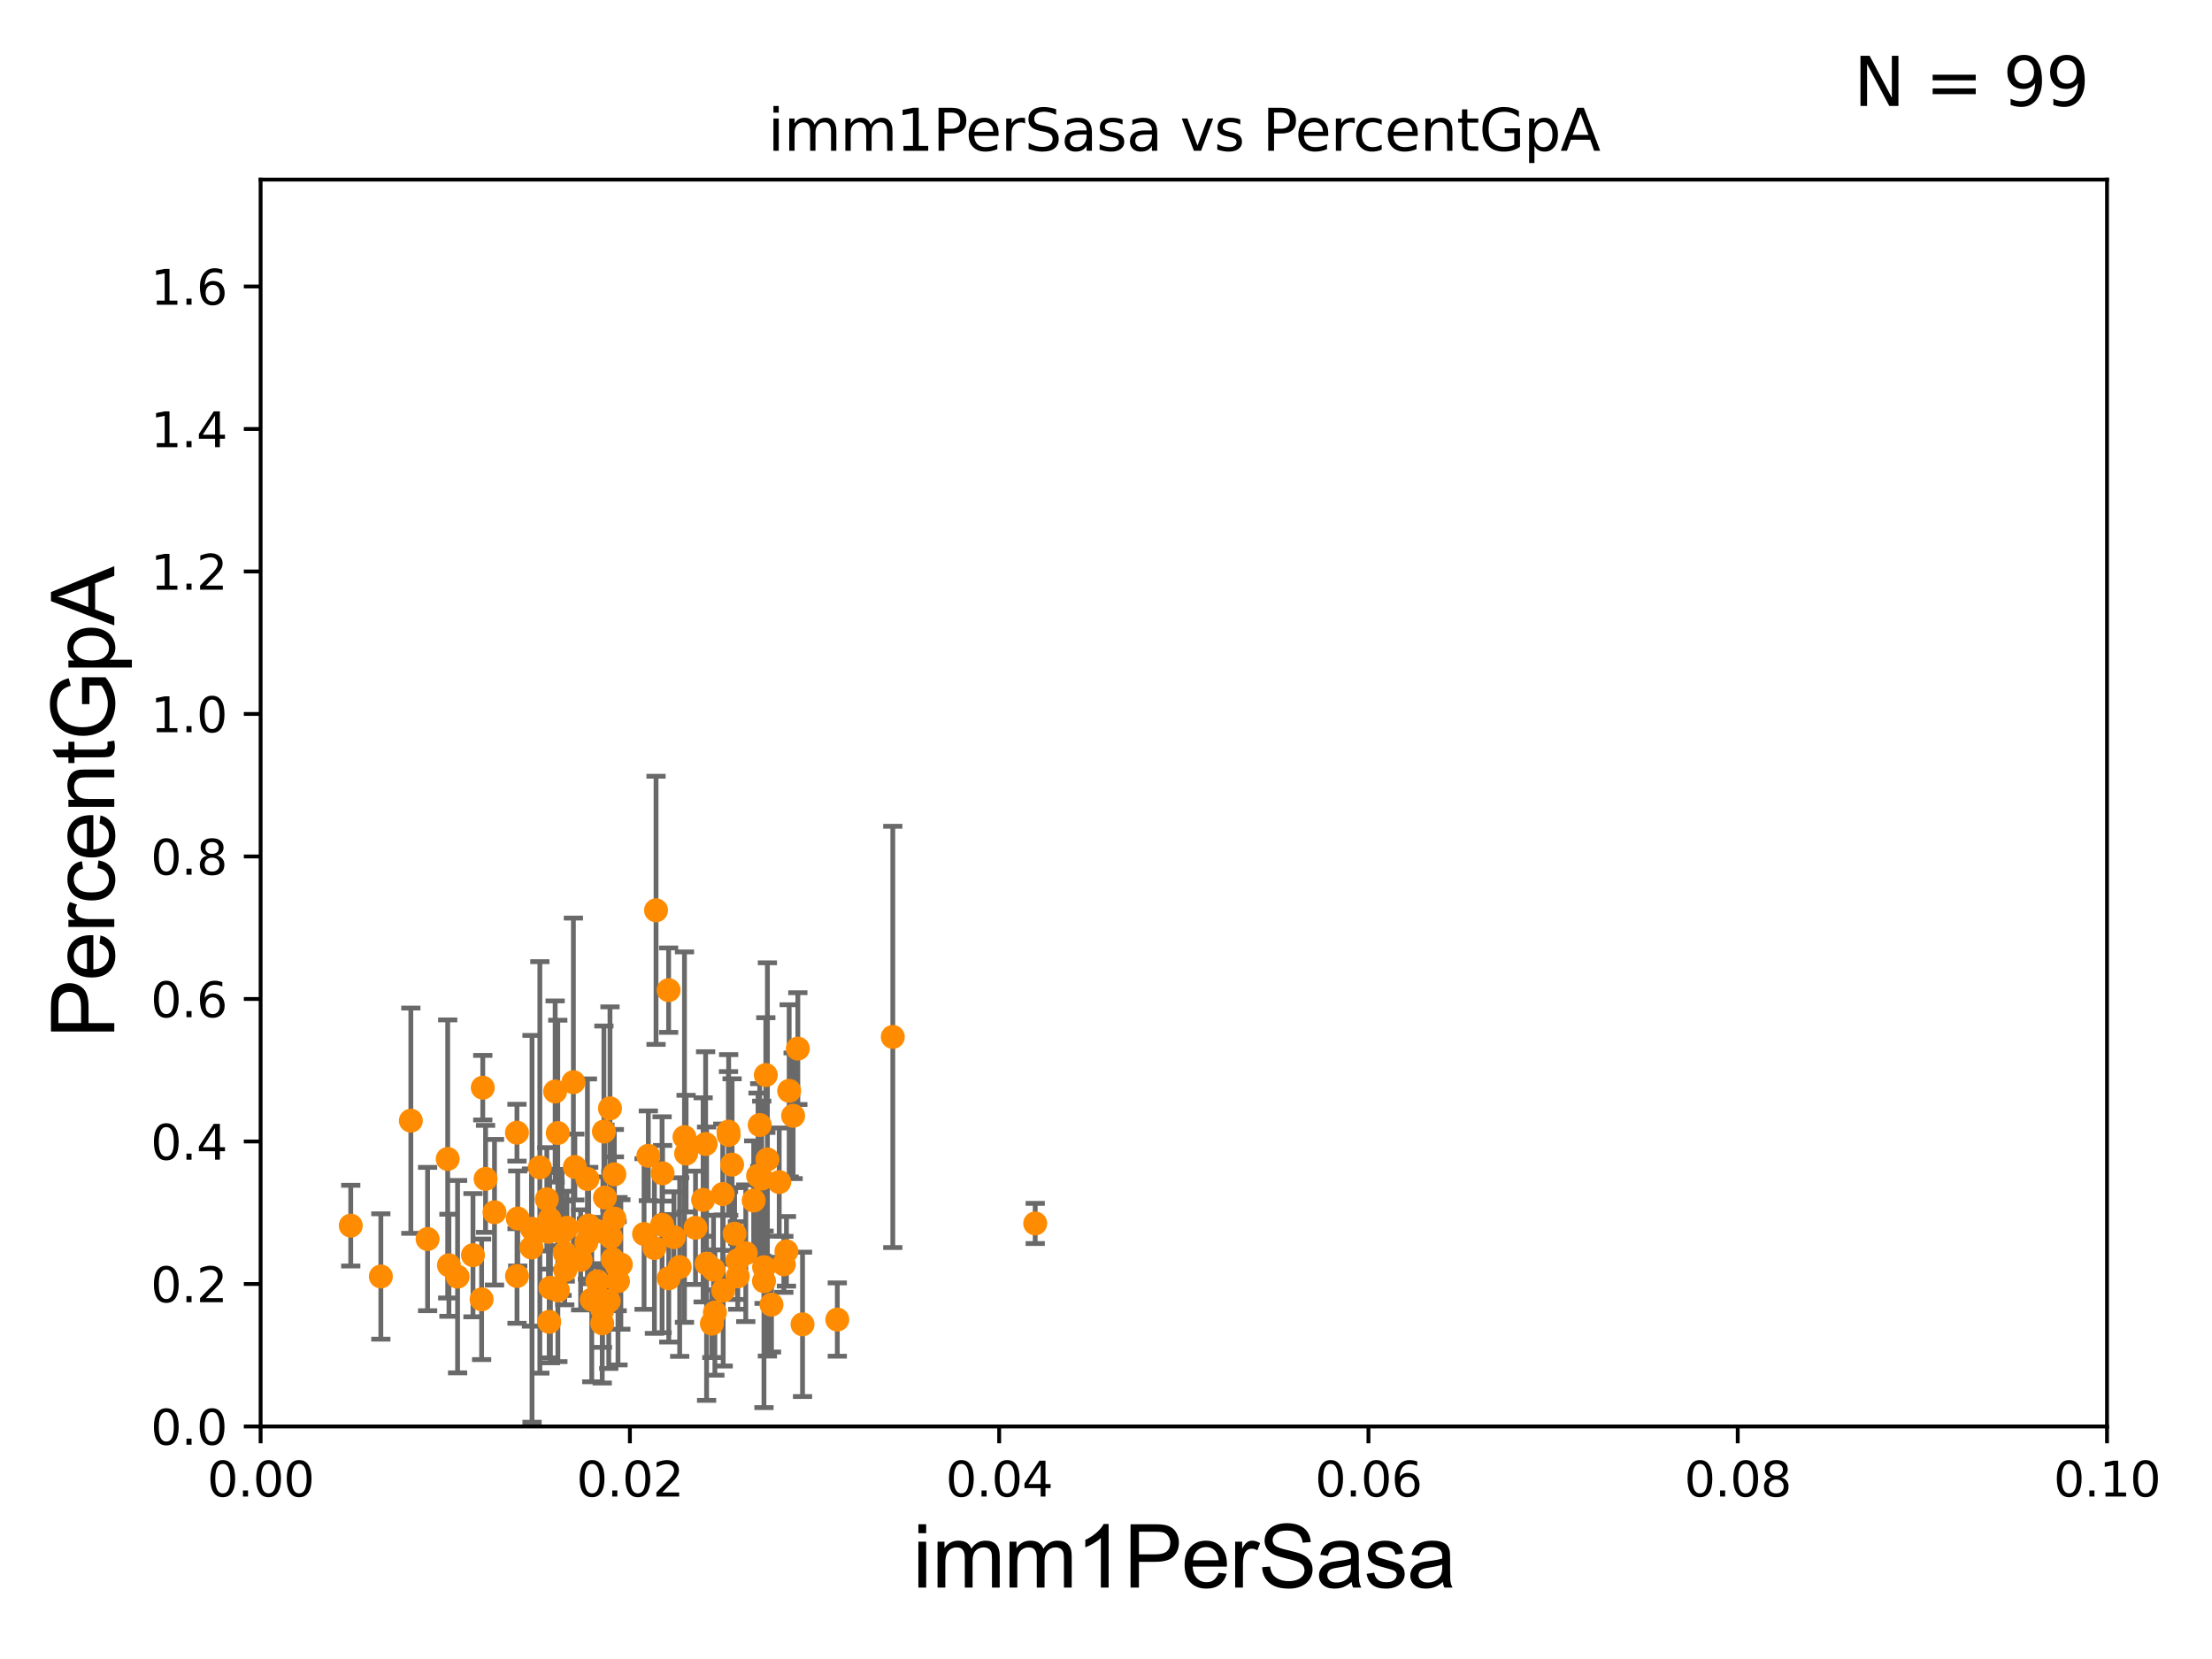 <?xml version="1.0" encoding="utf-8" standalone="no"?>
<!DOCTYPE svg PUBLIC "-//W3C//DTD SVG 1.1//EN"
  "http://www.w3.org/Graphics/SVG/1.1/DTD/svg11.dtd">
<svg xmlns:xlink="http://www.w3.org/1999/xlink" width="460.8pt" height="345.6pt" viewBox="0 0 460.8 345.6" xmlns="http://www.w3.org/2000/svg" version="1.1">
 <defs>
  <style type="text/css">*{stroke-linejoin: round; stroke-linecap: butt}</style>
 </defs>
 <g id="figure_1">
  <g id="patch_1">
   <path d="M 0 345.6 
L 460.8 345.6 
L 460.8 0 
L 0 0 
z
" style="fill: #ffffff"/>
  </g>
  <g id="axes_1">
   <g id="patch_2">
    <path d="M 54.29 297.16 
L 438.93 297.16 
L 438.93 37.411 
L 54.29 37.411 
z
" style="fill: #ffffff"/>
   </g>
   <g id="PathCollection_1">
    <defs>
     <path id="mb9704c170a" d="M 0 1.118 
C 0.297 1.118 0.581 1 0.791 0.791 
C 1 0.581 1.118 0.297 1.118 0 
C 1.118 -0.297 1 -0.581 0.791 -0.791 
C 0.581 -1 0.297 -1.118 0 -1.118 
C -0.297 -1.118 -0.581 -1 -0.791 -0.791 
C -1 -0.581 -1.118 -0.297 -1.118 0 
C -1.118 0.297 -1 0.581 -0.791 0.791 
C -0.581 1 -0.297 1.118 0 1.118 
z
" style="stroke: #ff8c00"/>
    </defs>
    <g clip-path="url(#pa8d477e03d)">
     <use xlink:href="#mb9704c170a" x="165.221" y="232.437" style="fill: #ff8c00; stroke: #ff8c00"/>
     <use xlink:href="#mb9704c170a" x="122.639" y="255.294" style="fill: #ff8c00; stroke: #ff8c00"/>
     <use xlink:href="#mb9704c170a" x="147.194" y="263.249" style="fill: #ff8c00; stroke: #ff8c00"/>
     <use xlink:href="#mb9704c170a" x="114.664" y="268.263" style="fill: #ff8c00; stroke: #ff8c00"/>
     <use xlink:href="#mb9704c170a" x="125.506" y="272.869" style="fill: #ff8c00; stroke: #ff8c00"/>
     <use xlink:href="#mb9704c170a" x="155.361" y="261.073" style="fill: #ff8c00; stroke: #ff8c00"/>
     <use xlink:href="#mb9704c170a" x="129.333" y="263.409" style="fill: #ff8c00; stroke: #ff8c00"/>
     <use xlink:href="#mb9704c170a" x="150.656" y="268.836" style="fill: #ff8c00; stroke: #ff8c00"/>
     <use xlink:href="#mb9704c170a" x="120.964" y="262.46" style="fill: #ff8c00; stroke: #ff8c00"/>
     <use xlink:href="#mb9704c170a" x="117.091" y="256.738" style="fill: #ff8c00; stroke: #ff8c00"/>
     <use xlink:href="#mb9704c170a" x="215.653" y="254.865" style="fill: #ff8c00; stroke: #ff8c00"/>
     <use xlink:href="#mb9704c170a" x="117.756" y="264.588" style="fill: #ff8c00; stroke: #ff8c00"/>
     <use xlink:href="#mb9704c170a" x="139.316" y="266.287" style="fill: #ff8c00; stroke: #ff8c00"/>
     <use xlink:href="#mb9704c170a" x="158.684" y="245.522" style="fill: #ff8c00; stroke: #ff8c00"/>
     <use xlink:href="#mb9704c170a" x="124.473" y="266.934" style="fill: #ff8c00; stroke: #ff8c00"/>
     <use xlink:href="#mb9704c170a" x="148.635" y="264.487" style="fill: #ff8c00; stroke: #ff8c00"/>
     <use xlink:href="#mb9704c170a" x="167.181" y="275.887" style="fill: #ff8c00; stroke: #ff8c00"/>
     <use xlink:href="#mb9704c170a" x="141.589" y="263.954" style="fill: #ff8c00; stroke: #ff8c00"/>
     <use xlink:href="#mb9704c170a" x="148.924" y="273.424" style="fill: #ff8c00; stroke: #ff8c00"/>
     <use xlink:href="#mb9704c170a" x="159.867" y="241.53" style="fill: #ff8c00; stroke: #ff8c00"/>
     <use xlink:href="#mb9704c170a" x="159.172" y="263.982" style="fill: #ff8c00; stroke: #ff8c00"/>
     <use xlink:href="#mb9704c170a" x="114.251" y="256.616" style="fill: #ff8c00; stroke: #ff8c00"/>
     <use xlink:href="#mb9704c170a" x="142.927" y="240.315" style="fill: #ff8c00; stroke: #ff8c00"/>
     <use xlink:href="#mb9704c170a" x="137.923" y="255.139" style="fill: #ff8c00; stroke: #ff8c00"/>
     <use xlink:href="#mb9704c170a" x="151.794" y="236.438" style="fill: #ff8c00; stroke: #ff8c00"/>
     <use xlink:href="#mb9704c170a" x="116.193" y="236.025" style="fill: #ff8c00; stroke: #ff8c00"/>
     <use xlink:href="#mb9704c170a" x="119.45" y="225.439" style="fill: #ff8c00; stroke: #ff8c00"/>
     <use xlink:href="#mb9704c170a" x="127.98" y="244.636" style="fill: #ff8c00; stroke: #ff8c00"/>
     <use xlink:href="#mb9704c170a" x="136.33" y="259.987" style="fill: #ff8c00; stroke: #ff8c00"/>
     <use xlink:href="#mb9704c170a" x="151.757" y="235.74" style="fill: #ff8c00; stroke: #ff8c00"/>
     <use xlink:href="#mb9704c170a" x="163.833" y="260.669" style="fill: #ff8c00; stroke: #ff8c00"/>
     <use xlink:href="#mb9704c170a" x="163.288" y="263.384" style="fill: #ff8c00; stroke: #ff8c00"/>
     <use xlink:href="#mb9704c170a" x="159.148" y="266.894" style="fill: #ff8c00; stroke: #ff8c00"/>
     <use xlink:href="#mb9704c170a" x="118.105" y="255.778" style="fill: #ff8c00; stroke: #ff8c00"/>
     <use xlink:href="#mb9704c170a" x="174.425" y="274.886" style="fill: #ff8c00; stroke: #ff8c00"/>
     <use xlink:href="#mb9704c170a" x="160.715" y="271.784" style="fill: #ff8c00; stroke: #ff8c00"/>
     <use xlink:href="#mb9704c170a" x="126.019" y="249.472" style="fill: #ff8c00; stroke: #ff8c00"/>
     <use xlink:href="#mb9704c170a" x="146.474" y="249.955" style="fill: #ff8c00; stroke: #ff8c00"/>
     <use xlink:href="#mb9704c170a" x="157.007" y="250.087" style="fill: #ff8c00; stroke: #ff8c00"/>
     <use xlink:href="#mb9704c170a" x="148.292" y="275.745" style="fill: #ff8c00; stroke: #ff8c00"/>
     <use xlink:href="#mb9704c170a" x="119.751" y="243.11" style="fill: #ff8c00; stroke: #ff8c00"/>
     <use xlink:href="#mb9704c170a" x="157.916" y="244.922" style="fill: #ff8c00; stroke: #ff8c00"/>
     <use xlink:href="#mb9704c170a" x="144.893" y="255.774" style="fill: #ff8c00; stroke: #ff8c00"/>
     <use xlink:href="#mb9704c170a" x="142.589" y="236.878" style="fill: #ff8c00; stroke: #ff8c00"/>
     <use xlink:href="#mb9704c170a" x="126.818" y="271.027" style="fill: #ff8c00; stroke: #ff8c00"/>
     <use xlink:href="#mb9704c170a" x="150.562" y="248.742" style="fill: #ff8c00; stroke: #ff8c00"/>
     <use xlink:href="#mb9704c170a" x="166.205" y="218.441" style="fill: #ff8c00; stroke: #ff8c00"/>
     <use xlink:href="#mb9704c170a" x="164.399" y="227.243" style="fill: #ff8c00; stroke: #ff8c00"/>
     <use xlink:href="#mb9704c170a" x="139.287" y="206.27" style="fill: #ff8c00; stroke: #ff8c00"/>
     <use xlink:href="#mb9704c170a" x="128.561" y="263.76" style="fill: #ff8c00; stroke: #ff8c00"/>
     <use xlink:href="#mb9704c170a" x="114.408" y="275.363" style="fill: #ff8c00; stroke: #ff8c00"/>
     <use xlink:href="#mb9704c170a" x="153.685" y="265.887" style="fill: #ff8c00; stroke: #ff8c00"/>
     <use xlink:href="#mb9704c170a" x="107.703" y="265.816" style="fill: #ff8c00; stroke: #ff8c00"/>
     <use xlink:href="#mb9704c170a" x="185.987" y="216.01" style="fill: #ff8c00; stroke: #ff8c00"/>
     <use xlink:href="#mb9704c170a" x="140.398" y="257.728" style="fill: #ff8c00; stroke: #ff8c00"/>
     <use xlink:href="#mb9704c170a" x="153.62" y="262.598" style="fill: #ff8c00; stroke: #ff8c00"/>
     <use xlink:href="#mb9704c170a" x="152.51" y="242.612" style="fill: #ff8c00; stroke: #ff8c00"/>
     <use xlink:href="#mb9704c170a" x="136.665" y="189.636" style="fill: #ff8c00; stroke: #ff8c00"/>
     <use xlink:href="#mb9704c170a" x="125.597" y="256.614" style="fill: #ff8c00; stroke: #ff8c00"/>
     <use xlink:href="#mb9704c170a" x="123.273" y="270.729" style="fill: #ff8c00; stroke: #ff8c00"/>
     <use xlink:href="#mb9704c170a" x="114.508" y="253.982" style="fill: #ff8c00; stroke: #ff8c00"/>
     <use xlink:href="#mb9704c170a" x="115.65" y="227.377" style="fill: #ff8c00; stroke: #ff8c00"/>
     <use xlink:href="#mb9704c170a" x="134.171" y="257.063" style="fill: #ff8c00; stroke: #ff8c00"/>
     <use xlink:href="#mb9704c170a" x="95.323" y="265.953" style="fill: #ff8c00; stroke: #ff8c00"/>
     <use xlink:href="#mb9704c170a" x="79.338" y="265.912" style="fill: #ff8c00; stroke: #ff8c00"/>
     <use xlink:href="#mb9704c170a" x="127.071" y="230.89" style="fill: #ff8c00; stroke: #ff8c00"/>
     <use xlink:href="#mb9704c170a" x="107.854" y="253.837" style="fill: #ff8c00; stroke: #ff8c00"/>
     <use xlink:href="#mb9704c170a" x="103.015" y="252.533" style="fill: #ff8c00; stroke: #ff8c00"/>
     <use xlink:href="#mb9704c170a" x="117.652" y="261.002" style="fill: #ff8c00; stroke: #ff8c00"/>
     <use xlink:href="#mb9704c170a" x="146.993" y="238.315" style="fill: #ff8c00; stroke: #ff8c00"/>
     <use xlink:href="#mb9704c170a" x="113.915" y="249.835" style="fill: #ff8c00; stroke: #ff8c00"/>
     <use xlink:href="#mb9704c170a" x="159.534" y="223.955" style="fill: #ff8c00; stroke: #ff8c00"/>
     <use xlink:href="#mb9704c170a" x="107.692" y="235.96" style="fill: #ff8c00; stroke: #ff8c00"/>
     <use xlink:href="#mb9704c170a" x="122.167" y="258.775" style="fill: #ff8c00; stroke: #ff8c00"/>
     <use xlink:href="#mb9704c170a" x="127.629" y="262.338" style="fill: #ff8c00; stroke: #ff8c00"/>
     <use xlink:href="#mb9704c170a" x="110.721" y="259.885" style="fill: #ff8c00; stroke: #ff8c00"/>
     <use xlink:href="#mb9704c170a" x="135.06" y="240.773" style="fill: #ff8c00; stroke: #ff8c00"/>
     <use xlink:href="#mb9704c170a" x="116.215" y="268.808" style="fill: #ff8c00; stroke: #ff8c00"/>
     <use xlink:href="#mb9704c170a" x="98.531" y="261.479" style="fill: #ff8c00; stroke: #ff8c00"/>
     <use xlink:href="#mb9704c170a" x="110.831" y="255.984" style="fill: #ff8c00; stroke: #ff8c00"/>
     <use xlink:href="#mb9704c170a" x="122.371" y="245.606" style="fill: #ff8c00; stroke: #ff8c00"/>
     <use xlink:href="#mb9704c170a" x="125.806" y="235.72" style="fill: #ff8c00; stroke: #ff8c00"/>
     <use xlink:href="#mb9704c170a" x="112.461" y="243.188" style="fill: #ff8c00; stroke: #ff8c00"/>
     <use xlink:href="#mb9704c170a" x="162.327" y="246.249" style="fill: #ff8c00; stroke: #ff8c00"/>
     <use xlink:href="#mb9704c170a" x="127.991" y="253.857" style="fill: #ff8c00; stroke: #ff8c00"/>
     <use xlink:href="#mb9704c170a" x="93.522" y="263.577" style="fill: #ff8c00; stroke: #ff8c00"/>
     <use xlink:href="#mb9704c170a" x="85.588" y="233.459" style="fill: #ff8c00; stroke: #ff8c00"/>
     <use xlink:href="#mb9704c170a" x="89.077" y="258.114" style="fill: #ff8c00; stroke: #ff8c00"/>
     <use xlink:href="#mb9704c170a" x="153.03" y="257.004" style="fill: #ff8c00; stroke: #ff8c00"/>
     <use xlink:href="#mb9704c170a" x="125.457" y="275.675" style="fill: #ff8c00; stroke: #ff8c00"/>
     <use xlink:href="#mb9704c170a" x="128.738" y="266.898" style="fill: #ff8c00; stroke: #ff8c00"/>
     <use xlink:href="#mb9704c170a" x="138.029" y="244.413" style="fill: #ff8c00; stroke: #ff8c00"/>
     <use xlink:href="#mb9704c170a" x="100.57" y="226.582" style="fill: #ff8c00; stroke: #ff8c00"/>
     <use xlink:href="#mb9704c170a" x="127.26" y="257.701" style="fill: #ff8c00; stroke: #ff8c00"/>
     <use xlink:href="#mb9704c170a" x="158.26" y="234.357" style="fill: #ff8c00; stroke: #ff8c00"/>
     <use xlink:href="#mb9704c170a" x="73.068" y="255.321" style="fill: #ff8c00; stroke: #ff8c00"/>
     <use xlink:href="#mb9704c170a" x="101.152" y="245.58" style="fill: #ff8c00; stroke: #ff8c00"/>
     <use xlink:href="#mb9704c170a" x="100.329" y="270.673" style="fill: #ff8c00; stroke: #ff8c00"/>
     <use xlink:href="#mb9704c170a" x="93.264" y="241.432" style="fill: #ff8c00; stroke: #ff8c00"/>
    </g>
   </g>
   <g id="matplotlib.axis_1">
    <g id="xtick_1">
     <g id="line2d_1">
      <defs>
       <path id="m20ab8f3568" d="M 0 0 
L 0 3.5 
" style="stroke: #000000; stroke-width: 0.8"/>
      </defs>
      <g>
       <use xlink:href="#m20ab8f3568" x="54.29" y="297.16" style="stroke: #000000; stroke-width: 0.8"/>
      </g>
     </g>
     <g id="text_1">
      <!-- 0.00 -->
      <g transform="translate(43.157 311.758)scale(0.1 -0.1)">
       <defs>
        <path id="DejaVuSans-30" d="M 2034 4250 
Q 1547 4250 1301 3770 
Q 1056 3291 1056 2328 
Q 1056 1369 1301 889 
Q 1547 409 2034 409 
Q 2525 409 2770 889 
Q 3016 1369 3016 2328 
Q 3016 3291 2770 3770 
Q 2525 4250 2034 4250 
z
M 2034 4750 
Q 2819 4750 3233 4129 
Q 3647 3509 3647 2328 
Q 3647 1150 3233 529 
Q 2819 -91 2034 -91 
Q 1250 -91 836 529 
Q 422 1150 422 2328 
Q 422 3509 836 4129 
Q 1250 4750 2034 4750 
z
" transform="scale(0.016)"/>
        <path id="DejaVuSans-2e" d="M 684 794 
L 1344 794 
L 1344 0 
L 684 0 
L 684 794 
z
" transform="scale(0.016)"/>
       </defs>
       <use xlink:href="#DejaVuSans-30"/>
       <use xlink:href="#DejaVuSans-2e" x="63.623"/>
       <use xlink:href="#DejaVuSans-30" x="95.41"/>
       <use xlink:href="#DejaVuSans-30" x="159.033"/>
      </g>
     </g>
    </g>
    <g id="xtick_2">
     <g id="line2d_2">
      <g>
       <use xlink:href="#m20ab8f3568" x="131.218" y="297.16" style="stroke: #000000; stroke-width: 0.8"/>
      </g>
     </g>
     <g id="text_2">
      <!-- 0.02 -->
      <g transform="translate(120.085 311.758)scale(0.1 -0.1)">
       <defs>
        <path id="DejaVuSans-32" d="M 1228 531 
L 3431 531 
L 3431 0 
L 469 0 
L 469 531 
Q 828 903 1448 1529 
Q 2069 2156 2228 2338 
Q 2531 2678 2651 2914 
Q 2772 3150 2772 3378 
Q 2772 3750 2511 3984 
Q 2250 4219 1831 4219 
Q 1534 4219 1204 4116 
Q 875 4013 500 3803 
L 500 4441 
Q 881 4594 1212 4672 
Q 1544 4750 1819 4750 
Q 2544 4750 2975 4387 
Q 3406 4025 3406 3419 
Q 3406 3131 3298 2873 
Q 3191 2616 2906 2266 
Q 2828 2175 2409 1742 
Q 1991 1309 1228 531 
z
" transform="scale(0.016)"/>
       </defs>
       <use xlink:href="#DejaVuSans-30"/>
       <use xlink:href="#DejaVuSans-2e" x="63.623"/>
       <use xlink:href="#DejaVuSans-30" x="95.41"/>
       <use xlink:href="#DejaVuSans-32" x="159.033"/>
      </g>
     </g>
    </g>
    <g id="xtick_3">
     <g id="line2d_3">
      <g>
       <use xlink:href="#m20ab8f3568" x="208.146" y="297.16" style="stroke: #000000; stroke-width: 0.8"/>
      </g>
     </g>
     <g id="text_3">
      <!-- 0.04 -->
      <g transform="translate(197.013 311.758)scale(0.1 -0.1)">
       <defs>
        <path id="DejaVuSans-34" d="M 2419 4116 
L 825 1625 
L 2419 1625 
L 2419 4116 
z
M 2253 4666 
L 3047 4666 
L 3047 1625 
L 3713 1625 
L 3713 1100 
L 3047 1100 
L 3047 0 
L 2419 0 
L 2419 1100 
L 313 1100 
L 313 1709 
L 2253 4666 
z
" transform="scale(0.016)"/>
       </defs>
       <use xlink:href="#DejaVuSans-30"/>
       <use xlink:href="#DejaVuSans-2e" x="63.623"/>
       <use xlink:href="#DejaVuSans-30" x="95.41"/>
       <use xlink:href="#DejaVuSans-34" x="159.033"/>
      </g>
     </g>
    </g>
    <g id="xtick_4">
     <g id="line2d_4">
      <g>
       <use xlink:href="#m20ab8f3568" x="285.074" y="297.16" style="stroke: #000000; stroke-width: 0.8"/>
      </g>
     </g>
     <g id="text_4">
      <!-- 0.06 -->
      <g transform="translate(273.941 311.758)scale(0.1 -0.1)">
       <defs>
        <path id="DejaVuSans-36" d="M 2113 2584 
Q 1688 2584 1439 2293 
Q 1191 2003 1191 1497 
Q 1191 994 1439 701 
Q 1688 409 2113 409 
Q 2538 409 2786 701 
Q 3034 994 3034 1497 
Q 3034 2003 2786 2293 
Q 2538 2584 2113 2584 
z
M 3366 4563 
L 3366 3988 
Q 3128 4100 2886 4159 
Q 2644 4219 2406 4219 
Q 1781 4219 1451 3797 
Q 1122 3375 1075 2522 
Q 1259 2794 1537 2939 
Q 1816 3084 2150 3084 
Q 2853 3084 3261 2657 
Q 3669 2231 3669 1497 
Q 3669 778 3244 343 
Q 2819 -91 2113 -91 
Q 1303 -91 875 529 
Q 447 1150 447 2328 
Q 447 3434 972 4092 
Q 1497 4750 2381 4750 
Q 2619 4750 2861 4703 
Q 3103 4656 3366 4563 
z
" transform="scale(0.016)"/>
       </defs>
       <use xlink:href="#DejaVuSans-30"/>
       <use xlink:href="#DejaVuSans-2e" x="63.623"/>
       <use xlink:href="#DejaVuSans-30" x="95.41"/>
       <use xlink:href="#DejaVuSans-36" x="159.033"/>
      </g>
     </g>
    </g>
    <g id="xtick_5">
     <g id="line2d_5">
      <g>
       <use xlink:href="#m20ab8f3568" x="362.002" y="297.16" style="stroke: #000000; stroke-width: 0.8"/>
      </g>
     </g>
     <g id="text_5">
      <!-- 0.08 -->
      <g transform="translate(350.869 311.758)scale(0.1 -0.1)">
       <defs>
        <path id="DejaVuSans-38" d="M 2034 2216 
Q 1584 2216 1326 1975 
Q 1069 1734 1069 1313 
Q 1069 891 1326 650 
Q 1584 409 2034 409 
Q 2484 409 2743 651 
Q 3003 894 3003 1313 
Q 3003 1734 2745 1975 
Q 2488 2216 2034 2216 
z
M 1403 2484 
Q 997 2584 770 2862 
Q 544 3141 544 3541 
Q 544 4100 942 4425 
Q 1341 4750 2034 4750 
Q 2731 4750 3128 4425 
Q 3525 4100 3525 3541 
Q 3525 3141 3298 2862 
Q 3072 2584 2669 2484 
Q 3125 2378 3379 2068 
Q 3634 1759 3634 1313 
Q 3634 634 3220 271 
Q 2806 -91 2034 -91 
Q 1263 -91 848 271 
Q 434 634 434 1313 
Q 434 1759 690 2068 
Q 947 2378 1403 2484 
z
M 1172 3481 
Q 1172 3119 1398 2916 
Q 1625 2713 2034 2713 
Q 2441 2713 2670 2916 
Q 2900 3119 2900 3481 
Q 2900 3844 2670 4047 
Q 2441 4250 2034 4250 
Q 1625 4250 1398 4047 
Q 1172 3844 1172 3481 
z
" transform="scale(0.016)"/>
       </defs>
       <use xlink:href="#DejaVuSans-30"/>
       <use xlink:href="#DejaVuSans-2e" x="63.623"/>
       <use xlink:href="#DejaVuSans-30" x="95.41"/>
       <use xlink:href="#DejaVuSans-38" x="159.033"/>
      </g>
     </g>
    </g>
    <g id="xtick_6">
     <g id="line2d_6">
      <g>
       <use xlink:href="#m20ab8f3568" x="438.93" y="297.16" style="stroke: #000000; stroke-width: 0.8"/>
      </g>
     </g>
     <g id="text_6">
      <!-- 0.10 -->
      <g transform="translate(427.797 311.758)scale(0.1 -0.1)">
       <defs>
        <path id="DejaVuSans-31" d="M 794 531 
L 1825 531 
L 1825 4091 
L 703 3866 
L 703 4441 
L 1819 4666 
L 2450 4666 
L 2450 531 
L 3481 531 
L 3481 0 
L 794 0 
L 794 531 
z
" transform="scale(0.016)"/>
       </defs>
       <use xlink:href="#DejaVuSans-30"/>
       <use xlink:href="#DejaVuSans-2e" x="63.623"/>
       <use xlink:href="#DejaVuSans-31" x="95.41"/>
       <use xlink:href="#DejaVuSans-30" x="159.033"/>
      </g>
     </g>
    </g>
    <g id="text_7">
     <!-- imm1PerSasa -->
     <g transform="translate(190.094 330.722)scale(0.18 -0.18)">
      <defs>
       <path id="ArialMT-69" d="M 425 3934 
L 425 4581 
L 988 4581 
L 988 3934 
L 425 3934 
z
M 425 0 
L 425 3319 
L 988 3319 
L 988 0 
L 425 0 
z
" transform="scale(0.016)"/>
       <path id="ArialMT-6d" d="M 422 0 
L 422 3319 
L 925 3319 
L 925 2853 
Q 1081 3097 1340 3245 
Q 1600 3394 1931 3394 
Q 2300 3394 2536 3241 
Q 2772 3088 2869 2813 
Q 3263 3394 3894 3394 
Q 4388 3394 4653 3120 
Q 4919 2847 4919 2278 
L 4919 0 
L 4359 0 
L 4359 2091 
Q 4359 2428 4304 2576 
Q 4250 2725 4106 2815 
Q 3963 2906 3769 2906 
Q 3419 2906 3187 2673 
Q 2956 2441 2956 1928 
L 2956 0 
L 2394 0 
L 2394 2156 
Q 2394 2531 2256 2718 
Q 2119 2906 1806 2906 
Q 1569 2906 1367 2781 
Q 1166 2656 1075 2415 
Q 984 2175 984 1722 
L 984 0 
L 422 0 
z
" transform="scale(0.016)"/>
       <path id="ArialMT-31" d="M 2384 0 
L 1822 0 
L 1822 3584 
Q 1619 3391 1289 3197 
Q 959 3003 697 2906 
L 697 3450 
Q 1169 3672 1522 3987 
Q 1875 4303 2022 4600 
L 2384 4600 
L 2384 0 
z
" transform="scale(0.016)"/>
       <path id="ArialMT-50" d="M 494 0 
L 494 4581 
L 2222 4581 
Q 2678 4581 2919 4538 
Q 3256 4481 3484 4323 
Q 3713 4166 3852 3881 
Q 3991 3597 3991 3256 
Q 3991 2672 3619 2267 
Q 3247 1863 2275 1863 
L 1100 1863 
L 1100 0 
L 494 0 
z
M 1100 2403 
L 2284 2403 
Q 2872 2403 3119 2622 
Q 3366 2841 3366 3238 
Q 3366 3525 3220 3729 
Q 3075 3934 2838 4000 
Q 2684 4041 2272 4041 
L 1100 4041 
L 1100 2403 
z
" transform="scale(0.016)"/>
       <path id="ArialMT-65" d="M 2694 1069 
L 3275 997 
Q 3138 488 2766 206 
Q 2394 -75 1816 -75 
Q 1088 -75 661 373 
Q 234 822 234 1631 
Q 234 2469 665 2931 
Q 1097 3394 1784 3394 
Q 2450 3394 2872 2941 
Q 3294 2488 3294 1666 
Q 3294 1616 3291 1516 
L 816 1516 
Q 847 969 1125 678 
Q 1403 388 1819 388 
Q 2128 388 2347 550 
Q 2566 713 2694 1069 
z
M 847 1978 
L 2700 1978 
Q 2663 2397 2488 2606 
Q 2219 2931 1791 2931 
Q 1403 2931 1139 2672 
Q 875 2413 847 1978 
z
" transform="scale(0.016)"/>
       <path id="ArialMT-72" d="M 416 0 
L 416 3319 
L 922 3319 
L 922 2816 
Q 1116 3169 1280 3281 
Q 1444 3394 1641 3394 
Q 1925 3394 2219 3213 
L 2025 2691 
Q 1819 2813 1613 2813 
Q 1428 2813 1281 2702 
Q 1134 2591 1072 2394 
Q 978 2094 978 1738 
L 978 0 
L 416 0 
z
" transform="scale(0.016)"/>
       <path id="ArialMT-53" d="M 288 1472 
L 859 1522 
Q 900 1178 1048 958 
Q 1197 738 1509 602 
Q 1822 466 2213 466 
Q 2559 466 2825 569 
Q 3091 672 3220 851 
Q 3350 1031 3350 1244 
Q 3350 1459 3225 1620 
Q 3100 1781 2813 1891 
Q 2628 1963 1997 2114 
Q 1366 2266 1113 2400 
Q 784 2572 623 2826 
Q 463 3081 463 3397 
Q 463 3744 659 4045 
Q 856 4347 1234 4503 
Q 1613 4659 2075 4659 
Q 2584 4659 2973 4495 
Q 3363 4331 3572 4012 
Q 3781 3694 3797 3291 
L 3216 3247 
Q 3169 3681 2898 3903 
Q 2628 4125 2100 4125 
Q 1550 4125 1298 3923 
Q 1047 3722 1047 3438 
Q 1047 3191 1225 3031 
Q 1400 2872 2139 2705 
Q 2878 2538 3153 2413 
Q 3553 2228 3743 1945 
Q 3934 1663 3934 1294 
Q 3934 928 3725 604 
Q 3516 281 3123 101 
Q 2731 -78 2241 -78 
Q 1619 -78 1198 103 
Q 778 284 539 648 
Q 300 1013 288 1472 
z
" transform="scale(0.016)"/>
       <path id="ArialMT-61" d="M 2588 409 
Q 2275 144 1986 34 
Q 1697 -75 1366 -75 
Q 819 -75 525 192 
Q 231 459 231 875 
Q 231 1119 342 1320 
Q 453 1522 633 1644 
Q 813 1766 1038 1828 
Q 1203 1872 1538 1913 
Q 2219 1994 2541 2106 
Q 2544 2222 2544 2253 
Q 2544 2597 2384 2738 
Q 2169 2928 1744 2928 
Q 1347 2928 1158 2789 
Q 969 2650 878 2297 
L 328 2372 
Q 403 2725 575 2942 
Q 747 3159 1072 3276 
Q 1397 3394 1825 3394 
Q 2250 3394 2515 3294 
Q 2781 3194 2906 3042 
Q 3031 2891 3081 2659 
Q 3109 2516 3109 2141 
L 3109 1391 
Q 3109 606 3145 398 
Q 3181 191 3288 0 
L 2700 0 
Q 2613 175 2588 409 
z
M 2541 1666 
Q 2234 1541 1622 1453 
Q 1275 1403 1131 1340 
Q 988 1278 909 1158 
Q 831 1038 831 891 
Q 831 666 1001 516 
Q 1172 366 1500 366 
Q 1825 366 2078 508 
Q 2331 650 2450 897 
Q 2541 1088 2541 1459 
L 2541 1666 
z
" transform="scale(0.016)"/>
       <path id="ArialMT-73" d="M 197 991 
L 753 1078 
Q 800 744 1014 566 
Q 1228 388 1613 388 
Q 2000 388 2187 545 
Q 2375 703 2375 916 
Q 2375 1106 2209 1216 
Q 2094 1291 1634 1406 
Q 1016 1563 777 1677 
Q 538 1791 414 1992 
Q 291 2194 291 2438 
Q 291 2659 392 2848 
Q 494 3038 669 3163 
Q 800 3259 1026 3326 
Q 1253 3394 1513 3394 
Q 1903 3394 2198 3281 
Q 2494 3169 2634 2976 
Q 2775 2784 2828 2463 
L 2278 2388 
Q 2241 2644 2061 2787 
Q 1881 2931 1553 2931 
Q 1166 2931 1000 2803 
Q 834 2675 834 2503 
Q 834 2394 903 2306 
Q 972 2216 1119 2156 
Q 1203 2125 1616 2013 
Q 2213 1853 2448 1751 
Q 2684 1650 2818 1456 
Q 2953 1263 2953 975 
Q 2953 694 2789 445 
Q 2625 197 2315 61 
Q 2006 -75 1616 -75 
Q 969 -75 630 194 
Q 291 463 197 991 
z
" transform="scale(0.016)"/>
      </defs>
      <use xlink:href="#ArialMT-69"/>
      <use xlink:href="#ArialMT-6d" x="22.217"/>
      <use xlink:href="#ArialMT-6d" x="105.518"/>
      <use xlink:href="#ArialMT-31" x="188.818"/>
      <use xlink:href="#ArialMT-50" x="244.434"/>
      <use xlink:href="#ArialMT-65" x="311.133"/>
      <use xlink:href="#ArialMT-72" x="366.748"/>
      <use xlink:href="#ArialMT-53" x="400.049"/>
      <use xlink:href="#ArialMT-61" x="466.748"/>
      <use xlink:href="#ArialMT-73" x="522.363"/>
      <use xlink:href="#ArialMT-61" x="572.363"/>
     </g>
    </g>
   </g>
   <g id="matplotlib.axis_2">
    <g id="ytick_1">
     <g id="line2d_7">
      <defs>
       <path id="m89aebe1fce" d="M 0 0 
L -3.5 0 
" style="stroke: #000000; stroke-width: 0.8"/>
      </defs>
      <g>
       <use xlink:href="#m89aebe1fce" x="54.29" y="297.16" style="stroke: #000000; stroke-width: 0.8"/>
      </g>
     </g>
     <g id="text_8">
      <!-- 0.0 -->
      <g transform="translate(31.387 300.959)scale(0.1 -0.1)">
       <use xlink:href="#DejaVuSans-30"/>
       <use xlink:href="#DejaVuSans-2e" x="63.623"/>
       <use xlink:href="#DejaVuSans-30" x="95.41"/>
      </g>
     </g>
    </g>
    <g id="ytick_2">
     <g id="line2d_8">
      <g>
       <use xlink:href="#m89aebe1fce" x="54.29" y="267.474" style="stroke: #000000; stroke-width: 0.8"/>
      </g>
     </g>
     <g id="text_9">
      <!-- 0.2 -->
      <g transform="translate(31.387 271.274)scale(0.1 -0.1)">
       <use xlink:href="#DejaVuSans-30"/>
       <use xlink:href="#DejaVuSans-2e" x="63.623"/>
       <use xlink:href="#DejaVuSans-32" x="95.41"/>
      </g>
     </g>
    </g>
    <g id="ytick_3">
     <g id="line2d_9">
      <g>
       <use xlink:href="#m89aebe1fce" x="54.29" y="237.789" style="stroke: #000000; stroke-width: 0.8"/>
      </g>
     </g>
     <g id="text_10">
      <!-- 0.4 -->
      <g transform="translate(31.387 241.588)scale(0.1 -0.1)">
       <use xlink:href="#DejaVuSans-30"/>
       <use xlink:href="#DejaVuSans-2e" x="63.623"/>
       <use xlink:href="#DejaVuSans-34" x="95.41"/>
      </g>
     </g>
    </g>
    <g id="ytick_4">
     <g id="line2d_10">
      <g>
       <use xlink:href="#m89aebe1fce" x="54.29" y="208.103" style="stroke: #000000; stroke-width: 0.8"/>
      </g>
     </g>
     <g id="text_11">
      <!-- 0.6 -->
      <g transform="translate(31.387 211.902)scale(0.1 -0.1)">
       <use xlink:href="#DejaVuSans-30"/>
       <use xlink:href="#DejaVuSans-2e" x="63.623"/>
       <use xlink:href="#DejaVuSans-36" x="95.41"/>
      </g>
     </g>
    </g>
    <g id="ytick_5">
     <g id="line2d_11">
      <g>
       <use xlink:href="#m89aebe1fce" x="54.29" y="178.418" style="stroke: #000000; stroke-width: 0.8"/>
      </g>
     </g>
     <g id="text_12">
      <!-- 0.8 -->
      <g transform="translate(31.387 182.217)scale(0.1 -0.1)">
       <use xlink:href="#DejaVuSans-30"/>
       <use xlink:href="#DejaVuSans-2e" x="63.623"/>
       <use xlink:href="#DejaVuSans-38" x="95.41"/>
      </g>
     </g>
    </g>
    <g id="ytick_6">
     <g id="line2d_12">
      <g>
       <use xlink:href="#m89aebe1fce" x="54.29" y="148.732" style="stroke: #000000; stroke-width: 0.8"/>
      </g>
     </g>
     <g id="text_13">
      <!-- 1.0 -->
      <g transform="translate(31.387 152.531)scale(0.1 -0.1)">
       <use xlink:href="#DejaVuSans-31"/>
       <use xlink:href="#DejaVuSans-2e" x="63.623"/>
       <use xlink:href="#DejaVuSans-30" x="95.41"/>
      </g>
     </g>
    </g>
    <g id="ytick_7">
     <g id="line2d_13">
      <g>
       <use xlink:href="#m89aebe1fce" x="54.29" y="119.047" style="stroke: #000000; stroke-width: 0.8"/>
      </g>
     </g>
     <g id="text_14">
      <!-- 1.2 -->
      <g transform="translate(31.387 122.846)scale(0.1 -0.1)">
       <use xlink:href="#DejaVuSans-31"/>
       <use xlink:href="#DejaVuSans-2e" x="63.623"/>
       <use xlink:href="#DejaVuSans-32" x="95.41"/>
      </g>
     </g>
    </g>
    <g id="ytick_8">
     <g id="line2d_14">
      <g>
       <use xlink:href="#m89aebe1fce" x="54.29" y="89.361" style="stroke: #000000; stroke-width: 0.8"/>
      </g>
     </g>
     <g id="text_15">
      <!-- 1.4 -->
      <g transform="translate(31.387 93.16)scale(0.1 -0.1)">
       <use xlink:href="#DejaVuSans-31"/>
       <use xlink:href="#DejaVuSans-2e" x="63.623"/>
       <use xlink:href="#DejaVuSans-34" x="95.41"/>
      </g>
     </g>
    </g>
    <g id="ytick_9">
     <g id="line2d_15">
      <g>
       <use xlink:href="#m89aebe1fce" x="54.29" y="59.675" style="stroke: #000000; stroke-width: 0.8"/>
      </g>
     </g>
     <g id="text_16">
      <!-- 1.6 -->
      <g transform="translate(31.387 63.475)scale(0.1 -0.1)">
       <use xlink:href="#DejaVuSans-31"/>
       <use xlink:href="#DejaVuSans-2e" x="63.623"/>
       <use xlink:href="#DejaVuSans-36" x="95.41"/>
      </g>
     </g>
    </g>
    <g id="text_17">
     <!-- PercentGpA -->
     <g transform="translate(23.809 216.309)rotate(-90)scale(0.18 -0.18)">
      <defs>
       <path id="ArialMT-63" d="M 2588 1216 
L 3141 1144 
Q 3050 572 2676 248 
Q 2303 -75 1759 -75 
Q 1078 -75 664 370 
Q 250 816 250 1647 
Q 250 2184 428 2587 
Q 606 2991 970 3192 
Q 1334 3394 1763 3394 
Q 2303 3394 2647 3120 
Q 2991 2847 3088 2344 
L 2541 2259 
Q 2463 2594 2264 2762 
Q 2066 2931 1784 2931 
Q 1359 2931 1093 2626 
Q 828 2322 828 1663 
Q 828 994 1084 691 
Q 1341 388 1753 388 
Q 2084 388 2306 591 
Q 2528 794 2588 1216 
z
" transform="scale(0.016)"/>
       <path id="ArialMT-6e" d="M 422 0 
L 422 3319 
L 928 3319 
L 928 2847 
Q 1294 3394 1984 3394 
Q 2284 3394 2536 3286 
Q 2788 3178 2913 3003 
Q 3038 2828 3088 2588 
Q 3119 2431 3119 2041 
L 3119 0 
L 2556 0 
L 2556 2019 
Q 2556 2363 2490 2533 
Q 2425 2703 2258 2804 
Q 2091 2906 1866 2906 
Q 1506 2906 1245 2678 
Q 984 2450 984 1813 
L 984 0 
L 422 0 
z
" transform="scale(0.016)"/>
       <path id="ArialMT-74" d="M 1650 503 
L 1731 6 
Q 1494 -44 1306 -44 
Q 1000 -44 831 53 
Q 663 150 594 308 
Q 525 466 525 972 
L 525 2881 
L 113 2881 
L 113 3319 
L 525 3319 
L 525 4141 
L 1084 4478 
L 1084 3319 
L 1650 3319 
L 1650 2881 
L 1084 2881 
L 1084 941 
Q 1084 700 1114 631 
Q 1144 563 1211 522 
Q 1278 481 1403 481 
Q 1497 481 1650 503 
z
" transform="scale(0.016)"/>
       <path id="ArialMT-47" d="M 2638 1797 
L 2638 2334 
L 4578 2338 
L 4578 638 
Q 4131 281 3656 101 
Q 3181 -78 2681 -78 
Q 2006 -78 1454 211 
Q 903 500 622 1047 
Q 341 1594 341 2269 
Q 341 2938 620 3517 
Q 900 4097 1425 4378 
Q 1950 4659 2634 4659 
Q 3131 4659 3532 4498 
Q 3934 4338 4162 4050 
Q 4391 3763 4509 3300 
L 3963 3150 
Q 3859 3500 3706 3700 
Q 3553 3900 3268 4020 
Q 2984 4141 2638 4141 
Q 2222 4141 1919 4014 
Q 1616 3888 1430 3681 
Q 1244 3475 1141 3228 
Q 966 2803 966 2306 
Q 966 1694 1177 1281 
Q 1388 869 1791 669 
Q 2194 469 2647 469 
Q 3041 469 3416 620 
Q 3791 772 3984 944 
L 3984 1797 
L 2638 1797 
z
" transform="scale(0.016)"/>
       <path id="ArialMT-70" d="M 422 -1272 
L 422 3319 
L 934 3319 
L 934 2888 
Q 1116 3141 1344 3267 
Q 1572 3394 1897 3394 
Q 2322 3394 2647 3175 
Q 2972 2956 3137 2557 
Q 3303 2159 3303 1684 
Q 3303 1175 3120 767 
Q 2938 359 2589 142 
Q 2241 -75 1856 -75 
Q 1575 -75 1351 44 
Q 1128 163 984 344 
L 984 -1272 
L 422 -1272 
z
M 931 1641 
Q 931 1000 1190 694 
Q 1450 388 1819 388 
Q 2194 388 2461 705 
Q 2728 1022 2728 1688 
Q 2728 2322 2467 2637 
Q 2206 2953 1844 2953 
Q 1484 2953 1207 2617 
Q 931 2281 931 1641 
z
" transform="scale(0.016)"/>
       <path id="ArialMT-41" d="M -9 0 
L 1750 4581 
L 2403 4581 
L 4278 0 
L 3588 0 
L 3053 1388 
L 1138 1388 
L 634 0 
L -9 0 
z
M 1313 1881 
L 2866 1881 
L 2388 3150 
Q 2169 3728 2063 4100 
Q 1975 3659 1816 3225 
L 1313 1881 
z
" transform="scale(0.016)"/>
      </defs>
      <use xlink:href="#ArialMT-50"/>
      <use xlink:href="#ArialMT-65" x="66.699"/>
      <use xlink:href="#ArialMT-72" x="122.314"/>
      <use xlink:href="#ArialMT-63" x="155.615"/>
      <use xlink:href="#ArialMT-65" x="205.615"/>
      <use xlink:href="#ArialMT-6e" x="261.23"/>
      <use xlink:href="#ArialMT-74" x="316.846"/>
      <use xlink:href="#ArialMT-47" x="344.629"/>
      <use xlink:href="#ArialMT-70" x="422.412"/>
      <use xlink:href="#ArialMT-41" x="478.027"/>
     </g>
    </g>
   </g>
   <g id="LineCollection_1">
    <path d="M 165.221 245.526 
L 165.221 219.349 
" clip-path="url(#pa8d477e03d)" style="fill: none; stroke: #696969"/>
    <path d="M 122.639 267.418 
L 122.639 243.17 
" clip-path="url(#pa8d477e03d)" style="fill: none; stroke: #696969"/>
    <path d="M 147.194 291.719 
L 147.194 234.778 
" clip-path="url(#pa8d477e03d)" style="fill: none; stroke: #696969"/>
    <path d="M 114.664 283.899 
L 114.664 252.626 
" clip-path="url(#pa8d477e03d)" style="fill: none; stroke: #696969"/>
    <path d="M 125.506 280.677 
L 125.506 265.062 
" clip-path="url(#pa8d477e03d)" style="fill: none; stroke: #696969"/>
    <path d="M 155.361 275.305 
L 155.361 246.84 
" clip-path="url(#pa8d477e03d)" style="fill: none; stroke: #696969"/>
    <path d="M 129.333 276.896 
L 129.333 249.921 
" clip-path="url(#pa8d477e03d)" style="fill: none; stroke: #696969"/>
    <path d="M 150.656 284.566 
L 150.656 253.107 
" clip-path="url(#pa8d477e03d)" style="fill: none; stroke: #696969"/>
    <path d="M 120.964 272.884 
L 120.964 252.036 
" clip-path="url(#pa8d477e03d)" style="fill: none; stroke: #696969"/>
    <path d="M 117.091 269.855 
L 117.091 243.621 
" clip-path="url(#pa8d477e03d)" style="fill: none; stroke: #696969"/>
    <path d="M 215.653 259.047 
L 215.653 250.682 
" clip-path="url(#pa8d477e03d)" style="fill: none; stroke: #696969"/>
    <path d="M 117.756 266.882 
L 117.756 262.294 
" clip-path="url(#pa8d477e03d)" style="fill: none; stroke: #696969"/>
    <path d="M 139.316 279.572 
L 139.316 253.001 
" clip-path="url(#pa8d477e03d)" style="fill: none; stroke: #696969"/>
    <path d="M 158.684 261.651 
L 158.684 229.393 
" clip-path="url(#pa8d477e03d)" style="fill: none; stroke: #696969"/>
    <path d="M 124.473 270.03 
L 124.473 263.838 
" clip-path="url(#pa8d477e03d)" style="fill: none; stroke: #696969"/>
    <path d="M 148.635 275.809 
L 148.635 253.164 
" clip-path="url(#pa8d477e03d)" style="fill: none; stroke: #696969"/>
    <path d="M 167.181 290.925 
L 167.181 260.85 
" clip-path="url(#pa8d477e03d)" style="fill: none; stroke: #696969"/>
    <path d="M 141.589 282.554 
L 141.589 245.353 
" clip-path="url(#pa8d477e03d)" style="fill: none; stroke: #696969"/>
    <path d="M 148.924 286.472 
L 148.924 260.376 
" clip-path="url(#pa8d477e03d)" style="fill: none; stroke: #696969"/>
    <path d="M 159.867 282.49 
L 159.867 200.57 
" clip-path="url(#pa8d477e03d)" style="fill: none; stroke: #696969"/>
    <path d="M 159.172 271.523 
L 159.172 256.442 
" clip-path="url(#pa8d477e03d)" style="fill: none; stroke: #696969"/>
    <path d="M 114.251 268.996 
L 114.251 244.236 
" clip-path="url(#pa8d477e03d)" style="fill: none; stroke: #696969"/>
    <path d="M 142.927 252.463 
L 142.927 228.166 
" clip-path="url(#pa8d477e03d)" style="fill: none; stroke: #696969"/>
    <path d="M 137.923 277.63 
L 137.923 232.649 
" clip-path="url(#pa8d477e03d)" style="fill: none; stroke: #696969"/>
    <path d="M 151.794 253.179 
L 151.794 219.697 
" clip-path="url(#pa8d477e03d)" style="fill: none; stroke: #696969"/>
    <path d="M 116.193 259.52 
L 116.193 212.53 
" clip-path="url(#pa8d477e03d)" style="fill: none; stroke: #696969"/>
    <path d="M 119.45 259.627 
L 119.45 191.251 
" clip-path="url(#pa8d477e03d)" style="fill: none; stroke: #696969"/>
    <path d="M 127.98 253.98 
L 127.98 235.291 
" clip-path="url(#pa8d477e03d)" style="fill: none; stroke: #696969"/>
    <path d="M 136.33 277.768 
L 136.33 242.207 
" clip-path="url(#pa8d477e03d)" style="fill: none; stroke: #696969"/>
    <path d="M 151.757 248.252 
L 151.757 223.227 
" clip-path="url(#pa8d477e03d)" style="fill: none; stroke: #696969"/>
    <path d="M 163.833 267.919 
L 163.833 253.418 
" clip-path="url(#pa8d477e03d)" style="fill: none; stroke: #696969"/>
    <path d="M 163.288 269.217 
L 163.288 257.551 
" clip-path="url(#pa8d477e03d)" style="fill: none; stroke: #696969"/>
    <path d="M 159.148 293.23 
L 159.148 240.559 
" clip-path="url(#pa8d477e03d)" style="fill: none; stroke: #696969"/>
    <path d="M 118.105 263.397 
L 118.105 248.159 
" clip-path="url(#pa8d477e03d)" style="fill: none; stroke: #696969"/>
    <path d="M 174.425 282.52 
L 174.425 267.252 
" clip-path="url(#pa8d477e03d)" style="fill: none; stroke: #696969"/>
    <path d="M 160.715 281.654 
L 160.715 261.913 
" clip-path="url(#pa8d477e03d)" style="fill: none; stroke: #696969"/>
    <path d="M 126.019 264.561 
L 126.019 234.383 
" clip-path="url(#pa8d477e03d)" style="fill: none; stroke: #696969"/>
    <path d="M 146.474 271.217 
L 146.474 228.693 
" clip-path="url(#pa8d477e03d)" style="fill: none; stroke: #696969"/>
    <path d="M 157.007 262.503 
L 157.007 237.671 
" clip-path="url(#pa8d477e03d)" style="fill: none; stroke: #696969"/>
    <path d="M 148.292 282.796 
L 148.292 268.695 
" clip-path="url(#pa8d477e03d)" style="fill: none; stroke: #696969"/>
    <path d="M 119.751 249.973 
L 119.751 236.247 
" clip-path="url(#pa8d477e03d)" style="fill: none; stroke: #696969"/>
    <path d="M 157.916 262.138 
L 157.916 227.706 
" clip-path="url(#pa8d477e03d)" style="fill: none; stroke: #696969"/>
    <path d="M 144.893 267.58 
L 144.893 243.967 
" clip-path="url(#pa8d477e03d)" style="fill: none; stroke: #696969"/>
    <path d="M 142.589 275.463 
L 142.589 198.294 
" clip-path="url(#pa8d477e03d)" style="fill: none; stroke: #696969"/>
    <path d="M 126.818 285.072 
L 126.818 256.983 
" clip-path="url(#pa8d477e03d)" style="fill: none; stroke: #696969"/>
    <path d="M 150.562 263.324 
L 150.562 234.16 
" clip-path="url(#pa8d477e03d)" style="fill: none; stroke: #696969"/>
    <path d="M 166.205 230.085 
L 166.205 206.797 
" clip-path="url(#pa8d477e03d)" style="fill: none; stroke: #696969"/>
    <path d="M 164.399 245.176 
L 164.399 209.31 
" clip-path="url(#pa8d477e03d)" style="fill: none; stroke: #696969"/>
    <path d="M 139.287 215.062 
L 139.287 197.478 
" clip-path="url(#pa8d477e03d)" style="fill: none; stroke: #696969"/>
    <path d="M 128.561 273.051 
L 128.561 254.468 
" clip-path="url(#pa8d477e03d)" style="fill: none; stroke: #696969"/>
    <path d="M 114.408 282.86 
L 114.408 267.865 
" clip-path="url(#pa8d477e03d)" style="fill: none; stroke: #696969"/>
    <path d="M 153.685 272.741 
L 153.685 259.033 
" clip-path="url(#pa8d477e03d)" style="fill: none; stroke: #696969"/>
    <path d="M 107.703 275.665 
L 107.703 255.966 
" clip-path="url(#pa8d477e03d)" style="fill: none; stroke: #696969"/>
    <path d="M 185.987 259.888 
L 185.987 172.132 
" clip-path="url(#pa8d477e03d)" style="fill: none; stroke: #696969"/>
    <path d="M 140.398 267.181 
L 140.398 248.275 
" clip-path="url(#pa8d477e03d)" style="fill: none; stroke: #696969"/>
    <path d="M 153.62 270.695 
L 153.62 254.5 
" clip-path="url(#pa8d477e03d)" style="fill: none; stroke: #696969"/>
    <path d="M 152.51 260.49 
L 152.51 224.734 
" clip-path="url(#pa8d477e03d)" style="fill: none; stroke: #696969"/>
    <path d="M 136.665 217.565 
L 136.665 161.708 
" clip-path="url(#pa8d477e03d)" style="fill: none; stroke: #696969"/>
    <path d="M 125.597 268.051 
L 125.597 245.177 
" clip-path="url(#pa8d477e03d)" style="fill: none; stroke: #696969"/>
    <path d="M 123.273 287.852 
L 123.273 253.605 
" clip-path="url(#pa8d477e03d)" style="fill: none; stroke: #696969"/>
    <path d="M 114.508 264.386 
L 114.508 243.578 
" clip-path="url(#pa8d477e03d)" style="fill: none; stroke: #696969"/>
    <path d="M 115.65 246.24 
L 115.65 208.513 
" clip-path="url(#pa8d477e03d)" style="fill: none; stroke: #696969"/>
    <path d="M 134.171 272.751 
L 134.171 241.375 
" clip-path="url(#pa8d477e03d)" style="fill: none; stroke: #696969"/>
    <path d="M 95.323 285.99 
L 95.323 245.916 
" clip-path="url(#pa8d477e03d)" style="fill: none; stroke: #696969"/>
    <path d="M 79.338 278.969 
L 79.338 252.856 
" clip-path="url(#pa8d477e03d)" style="fill: none; stroke: #696969"/>
    <path d="M 127.071 252.027 
L 127.071 209.753 
" clip-path="url(#pa8d477e03d)" style="fill: none; stroke: #696969"/>
    <path d="M 107.854 263.739 
L 107.854 243.935 
" clip-path="url(#pa8d477e03d)" style="fill: none; stroke: #696969"/>
    <path d="M 103.015 267.696 
L 103.015 237.369 
" clip-path="url(#pa8d477e03d)" style="fill: none; stroke: #696969"/>
    <path d="M 117.652 271.817 
L 117.652 250.188 
" clip-path="url(#pa8d477e03d)" style="fill: none; stroke: #696969"/>
    <path d="M 146.993 257.536 
L 146.993 219.094 
" clip-path="url(#pa8d477e03d)" style="fill: none; stroke: #696969"/>
    <path d="M 113.915 260.599 
L 113.915 239.071 
" clip-path="url(#pa8d477e03d)" style="fill: none; stroke: #696969"/>
    <path d="M 159.534 235.904 
L 159.534 212.006 
" clip-path="url(#pa8d477e03d)" style="fill: none; stroke: #696969"/>
    <path d="M 107.692 241.885 
L 107.692 230.036 
" clip-path="url(#pa8d477e03d)" style="fill: none; stroke: #696969"/>
    <path d="M 122.167 263.643 
L 122.167 253.908 
" clip-path="url(#pa8d477e03d)" style="fill: none; stroke: #696969"/>
    <path d="M 127.629 268.545 
L 127.629 256.131 
" clip-path="url(#pa8d477e03d)" style="fill: none; stroke: #696969"/>
    <path d="M 110.721 276.259 
L 110.721 243.511 
" clip-path="url(#pa8d477e03d)" style="fill: none; stroke: #696969"/>
    <path d="M 135.06 250.122 
L 135.06 231.423 
" clip-path="url(#pa8d477e03d)" style="fill: none; stroke: #696969"/>
    <path d="M 116.215 283.648 
L 116.215 253.968 
" clip-path="url(#pa8d477e03d)" style="fill: none; stroke: #696969"/>
    <path d="M 98.531 274.317 
L 98.531 248.642 
" clip-path="url(#pa8d477e03d)" style="fill: none; stroke: #696969"/>
    <path d="M 110.831 296.269 
L 110.831 215.698 
" clip-path="url(#pa8d477e03d)" style="fill: none; stroke: #696969"/>
    <path d="M 122.371 266.451 
L 122.371 224.761 
" clip-path="url(#pa8d477e03d)" style="fill: none; stroke: #696969"/>
    <path d="M 125.806 257.702 
L 125.806 213.739 
" clip-path="url(#pa8d477e03d)" style="fill: none; stroke: #696969"/>
    <path d="M 112.461 286.044 
L 112.461 200.331 
" clip-path="url(#pa8d477e03d)" style="fill: none; stroke: #696969"/>
    <path d="M 162.327 257.52 
L 162.327 234.978 
" clip-path="url(#pa8d477e03d)" style="fill: none; stroke: #696969"/>
    <path d="M 127.991 266.717 
L 127.991 240.997 
" clip-path="url(#pa8d477e03d)" style="fill: none; stroke: #696969"/>
    <path d="M 93.522 274.205 
L 93.522 252.95 
" clip-path="url(#pa8d477e03d)" style="fill: none; stroke: #696969"/>
    <path d="M 85.588 256.922 
L 85.588 209.995 
" clip-path="url(#pa8d477e03d)" style="fill: none; stroke: #696969"/>
    <path d="M 89.077 273.042 
L 89.077 243.185 
" clip-path="url(#pa8d477e03d)" style="fill: none; stroke: #696969"/>
    <path d="M 153.03 266.61 
L 153.03 247.398 
" clip-path="url(#pa8d477e03d)" style="fill: none; stroke: #696969"/>
    <path d="M 125.457 288.104 
L 125.457 263.247 
" clip-path="url(#pa8d477e03d)" style="fill: none; stroke: #696969"/>
    <path d="M 128.738 284.341 
L 128.738 249.455 
" clip-path="url(#pa8d477e03d)" style="fill: none; stroke: #696969"/>
    <path d="M 138.029 250.208 
L 138.029 238.617 
" clip-path="url(#pa8d477e03d)" style="fill: none; stroke: #696969"/>
    <path d="M 100.57 233.306 
L 100.57 219.857 
" clip-path="url(#pa8d477e03d)" style="fill: none; stroke: #696969"/>
    <path d="M 127.26 271.339 
L 127.26 244.064 
" clip-path="url(#pa8d477e03d)" style="fill: none; stroke: #696969"/>
    <path d="M 158.26 242.971 
L 158.26 225.743 
" clip-path="url(#pa8d477e03d)" style="fill: none; stroke: #696969"/>
    <path d="M 73.068 263.729 
L 73.068 246.913 
" clip-path="url(#pa8d477e03d)" style="fill: none; stroke: #696969"/>
    <path d="M 101.152 256.72 
L 101.152 234.439 
" clip-path="url(#pa8d477e03d)" style="fill: none; stroke: #696969"/>
    <path d="M 100.329 283.226 
L 100.329 258.12 
" clip-path="url(#pa8d477e03d)" style="fill: none; stroke: #696969"/>
    <path d="M 93.264 270.397 
L 93.264 212.467 
" clip-path="url(#pa8d477e03d)" style="fill: none; stroke: #696969"/>
   </g>
   <g id="line2d_16">
    <defs>
     <path id="m01443bde2c" d="M 2 0 
L -2 -0 
" style="stroke: #696969"/>
    </defs>
    <g clip-path="url(#pa8d477e03d)">
     <use xlink:href="#m01443bde2c" x="165.221" y="245.526" style="fill: #696969; stroke: #696969"/>
     <use xlink:href="#m01443bde2c" x="122.639" y="267.418" style="fill: #696969; stroke: #696969"/>
     <use xlink:href="#m01443bde2c" x="147.194" y="291.719" style="fill: #696969; stroke: #696969"/>
     <use xlink:href="#m01443bde2c" x="114.664" y="283.899" style="fill: #696969; stroke: #696969"/>
     <use xlink:href="#m01443bde2c" x="125.506" y="280.677" style="fill: #696969; stroke: #696969"/>
     <use xlink:href="#m01443bde2c" x="155.361" y="275.305" style="fill: #696969; stroke: #696969"/>
     <use xlink:href="#m01443bde2c" x="129.333" y="276.896" style="fill: #696969; stroke: #696969"/>
     <use xlink:href="#m01443bde2c" x="150.656" y="284.566" style="fill: #696969; stroke: #696969"/>
     <use xlink:href="#m01443bde2c" x="120.964" y="272.884" style="fill: #696969; stroke: #696969"/>
     <use xlink:href="#m01443bde2c" x="117.091" y="269.855" style="fill: #696969; stroke: #696969"/>
     <use xlink:href="#m01443bde2c" x="215.653" y="259.047" style="fill: #696969; stroke: #696969"/>
     <use xlink:href="#m01443bde2c" x="117.756" y="266.882" style="fill: #696969; stroke: #696969"/>
     <use xlink:href="#m01443bde2c" x="139.316" y="279.572" style="fill: #696969; stroke: #696969"/>
     <use xlink:href="#m01443bde2c" x="158.684" y="261.651" style="fill: #696969; stroke: #696969"/>
     <use xlink:href="#m01443bde2c" x="124.473" y="270.03" style="fill: #696969; stroke: #696969"/>
     <use xlink:href="#m01443bde2c" x="148.635" y="275.809" style="fill: #696969; stroke: #696969"/>
     <use xlink:href="#m01443bde2c" x="167.181" y="290.925" style="fill: #696969; stroke: #696969"/>
     <use xlink:href="#m01443bde2c" x="141.589" y="282.554" style="fill: #696969; stroke: #696969"/>
     <use xlink:href="#m01443bde2c" x="148.924" y="286.472" style="fill: #696969; stroke: #696969"/>
     <use xlink:href="#m01443bde2c" x="159.867" y="282.49" style="fill: #696969; stroke: #696969"/>
     <use xlink:href="#m01443bde2c" x="159.172" y="271.523" style="fill: #696969; stroke: #696969"/>
     <use xlink:href="#m01443bde2c" x="114.251" y="268.996" style="fill: #696969; stroke: #696969"/>
     <use xlink:href="#m01443bde2c" x="142.927" y="252.463" style="fill: #696969; stroke: #696969"/>
     <use xlink:href="#m01443bde2c" x="137.923" y="277.63" style="fill: #696969; stroke: #696969"/>
     <use xlink:href="#m01443bde2c" x="151.794" y="253.179" style="fill: #696969; stroke: #696969"/>
     <use xlink:href="#m01443bde2c" x="116.193" y="259.52" style="fill: #696969; stroke: #696969"/>
     <use xlink:href="#m01443bde2c" x="119.45" y="259.627" style="fill: #696969; stroke: #696969"/>
     <use xlink:href="#m01443bde2c" x="127.98" y="253.98" style="fill: #696969; stroke: #696969"/>
     <use xlink:href="#m01443bde2c" x="136.33" y="277.768" style="fill: #696969; stroke: #696969"/>
     <use xlink:href="#m01443bde2c" x="151.757" y="248.252" style="fill: #696969; stroke: #696969"/>
     <use xlink:href="#m01443bde2c" x="163.833" y="267.919" style="fill: #696969; stroke: #696969"/>
     <use xlink:href="#m01443bde2c" x="163.288" y="269.217" style="fill: #696969; stroke: #696969"/>
     <use xlink:href="#m01443bde2c" x="159.148" y="293.23" style="fill: #696969; stroke: #696969"/>
     <use xlink:href="#m01443bde2c" x="118.105" y="263.397" style="fill: #696969; stroke: #696969"/>
     <use xlink:href="#m01443bde2c" x="174.425" y="282.52" style="fill: #696969; stroke: #696969"/>
     <use xlink:href="#m01443bde2c" x="160.715" y="281.654" style="fill: #696969; stroke: #696969"/>
     <use xlink:href="#m01443bde2c" x="126.019" y="264.561" style="fill: #696969; stroke: #696969"/>
     <use xlink:href="#m01443bde2c" x="146.474" y="271.217" style="fill: #696969; stroke: #696969"/>
     <use xlink:href="#m01443bde2c" x="157.007" y="262.503" style="fill: #696969; stroke: #696969"/>
     <use xlink:href="#m01443bde2c" x="148.292" y="282.796" style="fill: #696969; stroke: #696969"/>
     <use xlink:href="#m01443bde2c" x="119.751" y="249.973" style="fill: #696969; stroke: #696969"/>
     <use xlink:href="#m01443bde2c" x="157.916" y="262.138" style="fill: #696969; stroke: #696969"/>
     <use xlink:href="#m01443bde2c" x="144.893" y="267.58" style="fill: #696969; stroke: #696969"/>
     <use xlink:href="#m01443bde2c" x="142.589" y="275.463" style="fill: #696969; stroke: #696969"/>
     <use xlink:href="#m01443bde2c" x="126.818" y="285.072" style="fill: #696969; stroke: #696969"/>
     <use xlink:href="#m01443bde2c" x="150.562" y="263.324" style="fill: #696969; stroke: #696969"/>
     <use xlink:href="#m01443bde2c" x="166.205" y="230.085" style="fill: #696969; stroke: #696969"/>
     <use xlink:href="#m01443bde2c" x="164.399" y="245.176" style="fill: #696969; stroke: #696969"/>
     <use xlink:href="#m01443bde2c" x="139.287" y="215.062" style="fill: #696969; stroke: #696969"/>
     <use xlink:href="#m01443bde2c" x="128.561" y="273.051" style="fill: #696969; stroke: #696969"/>
     <use xlink:href="#m01443bde2c" x="114.408" y="282.86" style="fill: #696969; stroke: #696969"/>
     <use xlink:href="#m01443bde2c" x="153.685" y="272.741" style="fill: #696969; stroke: #696969"/>
     <use xlink:href="#m01443bde2c" x="107.703" y="275.665" style="fill: #696969; stroke: #696969"/>
     <use xlink:href="#m01443bde2c" x="185.987" y="259.888" style="fill: #696969; stroke: #696969"/>
     <use xlink:href="#m01443bde2c" x="140.398" y="267.181" style="fill: #696969; stroke: #696969"/>
     <use xlink:href="#m01443bde2c" x="153.62" y="270.695" style="fill: #696969; stroke: #696969"/>
     <use xlink:href="#m01443bde2c" x="152.51" y="260.49" style="fill: #696969; stroke: #696969"/>
     <use xlink:href="#m01443bde2c" x="136.665" y="217.565" style="fill: #696969; stroke: #696969"/>
     <use xlink:href="#m01443bde2c" x="125.597" y="268.051" style="fill: #696969; stroke: #696969"/>
     <use xlink:href="#m01443bde2c" x="123.273" y="287.852" style="fill: #696969; stroke: #696969"/>
     <use xlink:href="#m01443bde2c" x="114.508" y="264.386" style="fill: #696969; stroke: #696969"/>
     <use xlink:href="#m01443bde2c" x="115.65" y="246.24" style="fill: #696969; stroke: #696969"/>
     <use xlink:href="#m01443bde2c" x="134.171" y="272.751" style="fill: #696969; stroke: #696969"/>
     <use xlink:href="#m01443bde2c" x="95.323" y="285.99" style="fill: #696969; stroke: #696969"/>
     <use xlink:href="#m01443bde2c" x="79.338" y="278.969" style="fill: #696969; stroke: #696969"/>
     <use xlink:href="#m01443bde2c" x="127.071" y="252.027" style="fill: #696969; stroke: #696969"/>
     <use xlink:href="#m01443bde2c" x="107.854" y="263.739" style="fill: #696969; stroke: #696969"/>
     <use xlink:href="#m01443bde2c" x="103.015" y="267.696" style="fill: #696969; stroke: #696969"/>
     <use xlink:href="#m01443bde2c" x="117.652" y="271.817" style="fill: #696969; stroke: #696969"/>
     <use xlink:href="#m01443bde2c" x="146.993" y="257.536" style="fill: #696969; stroke: #696969"/>
     <use xlink:href="#m01443bde2c" x="113.915" y="260.599" style="fill: #696969; stroke: #696969"/>
     <use xlink:href="#m01443bde2c" x="159.534" y="235.904" style="fill: #696969; stroke: #696969"/>
     <use xlink:href="#m01443bde2c" x="107.692" y="241.885" style="fill: #696969; stroke: #696969"/>
     <use xlink:href="#m01443bde2c" x="122.167" y="263.643" style="fill: #696969; stroke: #696969"/>
     <use xlink:href="#m01443bde2c" x="127.629" y="268.545" style="fill: #696969; stroke: #696969"/>
     <use xlink:href="#m01443bde2c" x="110.721" y="276.259" style="fill: #696969; stroke: #696969"/>
     <use xlink:href="#m01443bde2c" x="135.06" y="250.122" style="fill: #696969; stroke: #696969"/>
     <use xlink:href="#m01443bde2c" x="116.215" y="283.648" style="fill: #696969; stroke: #696969"/>
     <use xlink:href="#m01443bde2c" x="98.531" y="274.317" style="fill: #696969; stroke: #696969"/>
     <use xlink:href="#m01443bde2c" x="110.831" y="296.269" style="fill: #696969; stroke: #696969"/>
     <use xlink:href="#m01443bde2c" x="122.371" y="266.451" style="fill: #696969; stroke: #696969"/>
     <use xlink:href="#m01443bde2c" x="125.806" y="257.702" style="fill: #696969; stroke: #696969"/>
     <use xlink:href="#m01443bde2c" x="112.461" y="286.044" style="fill: #696969; stroke: #696969"/>
     <use xlink:href="#m01443bde2c" x="162.327" y="257.52" style="fill: #696969; stroke: #696969"/>
     <use xlink:href="#m01443bde2c" x="127.991" y="266.717" style="fill: #696969; stroke: #696969"/>
     <use xlink:href="#m01443bde2c" x="93.522" y="274.205" style="fill: #696969; stroke: #696969"/>
     <use xlink:href="#m01443bde2c" x="85.588" y="256.922" style="fill: #696969; stroke: #696969"/>
     <use xlink:href="#m01443bde2c" x="89.077" y="273.042" style="fill: #696969; stroke: #696969"/>
     <use xlink:href="#m01443bde2c" x="153.03" y="266.61" style="fill: #696969; stroke: #696969"/>
     <use xlink:href="#m01443bde2c" x="125.457" y="288.104" style="fill: #696969; stroke: #696969"/>
     <use xlink:href="#m01443bde2c" x="128.738" y="284.341" style="fill: #696969; stroke: #696969"/>
     <use xlink:href="#m01443bde2c" x="138.029" y="250.208" style="fill: #696969; stroke: #696969"/>
     <use xlink:href="#m01443bde2c" x="100.57" y="233.306" style="fill: #696969; stroke: #696969"/>
     <use xlink:href="#m01443bde2c" x="127.26" y="271.339" style="fill: #696969; stroke: #696969"/>
     <use xlink:href="#m01443bde2c" x="158.26" y="242.971" style="fill: #696969; stroke: #696969"/>
     <use xlink:href="#m01443bde2c" x="73.068" y="263.729" style="fill: #696969; stroke: #696969"/>
     <use xlink:href="#m01443bde2c" x="101.152" y="256.72" style="fill: #696969; stroke: #696969"/>
     <use xlink:href="#m01443bde2c" x="100.329" y="283.226" style="fill: #696969; stroke: #696969"/>
     <use xlink:href="#m01443bde2c" x="93.264" y="270.397" style="fill: #696969; stroke: #696969"/>
    </g>
   </g>
   <g id="line2d_17">
    <g clip-path="url(#pa8d477e03d)">
     <use xlink:href="#m01443bde2c" x="165.221" y="219.349" style="fill: #696969; stroke: #696969"/>
     <use xlink:href="#m01443bde2c" x="122.639" y="243.17" style="fill: #696969; stroke: #696969"/>
     <use xlink:href="#m01443bde2c" x="147.194" y="234.778" style="fill: #696969; stroke: #696969"/>
     <use xlink:href="#m01443bde2c" x="114.664" y="252.626" style="fill: #696969; stroke: #696969"/>
     <use xlink:href="#m01443bde2c" x="125.506" y="265.062" style="fill: #696969; stroke: #696969"/>
     <use xlink:href="#m01443bde2c" x="155.361" y="246.84" style="fill: #696969; stroke: #696969"/>
     <use xlink:href="#m01443bde2c" x="129.333" y="249.921" style="fill: #696969; stroke: #696969"/>
     <use xlink:href="#m01443bde2c" x="150.656" y="253.107" style="fill: #696969; stroke: #696969"/>
     <use xlink:href="#m01443bde2c" x="120.964" y="252.036" style="fill: #696969; stroke: #696969"/>
     <use xlink:href="#m01443bde2c" x="117.091" y="243.621" style="fill: #696969; stroke: #696969"/>
     <use xlink:href="#m01443bde2c" x="215.653" y="250.682" style="fill: #696969; stroke: #696969"/>
     <use xlink:href="#m01443bde2c" x="117.756" y="262.294" style="fill: #696969; stroke: #696969"/>
     <use xlink:href="#m01443bde2c" x="139.316" y="253.001" style="fill: #696969; stroke: #696969"/>
     <use xlink:href="#m01443bde2c" x="158.684" y="229.393" style="fill: #696969; stroke: #696969"/>
     <use xlink:href="#m01443bde2c" x="124.473" y="263.838" style="fill: #696969; stroke: #696969"/>
     <use xlink:href="#m01443bde2c" x="148.635" y="253.164" style="fill: #696969; stroke: #696969"/>
     <use xlink:href="#m01443bde2c" x="167.181" y="260.85" style="fill: #696969; stroke: #696969"/>
     <use xlink:href="#m01443bde2c" x="141.589" y="245.353" style="fill: #696969; stroke: #696969"/>
     <use xlink:href="#m01443bde2c" x="148.924" y="260.376" style="fill: #696969; stroke: #696969"/>
     <use xlink:href="#m01443bde2c" x="159.867" y="200.57" style="fill: #696969; stroke: #696969"/>
     <use xlink:href="#m01443bde2c" x="159.172" y="256.442" style="fill: #696969; stroke: #696969"/>
     <use xlink:href="#m01443bde2c" x="114.251" y="244.236" style="fill: #696969; stroke: #696969"/>
     <use xlink:href="#m01443bde2c" x="142.927" y="228.166" style="fill: #696969; stroke: #696969"/>
     <use xlink:href="#m01443bde2c" x="137.923" y="232.649" style="fill: #696969; stroke: #696969"/>
     <use xlink:href="#m01443bde2c" x="151.794" y="219.697" style="fill: #696969; stroke: #696969"/>
     <use xlink:href="#m01443bde2c" x="116.193" y="212.53" style="fill: #696969; stroke: #696969"/>
     <use xlink:href="#m01443bde2c" x="119.45" y="191.251" style="fill: #696969; stroke: #696969"/>
     <use xlink:href="#m01443bde2c" x="127.98" y="235.291" style="fill: #696969; stroke: #696969"/>
     <use xlink:href="#m01443bde2c" x="136.33" y="242.207" style="fill: #696969; stroke: #696969"/>
     <use xlink:href="#m01443bde2c" x="151.757" y="223.227" style="fill: #696969; stroke: #696969"/>
     <use xlink:href="#m01443bde2c" x="163.833" y="253.418" style="fill: #696969; stroke: #696969"/>
     <use xlink:href="#m01443bde2c" x="163.288" y="257.551" style="fill: #696969; stroke: #696969"/>
     <use xlink:href="#m01443bde2c" x="159.148" y="240.559" style="fill: #696969; stroke: #696969"/>
     <use xlink:href="#m01443bde2c" x="118.105" y="248.159" style="fill: #696969; stroke: #696969"/>
     <use xlink:href="#m01443bde2c" x="174.425" y="267.252" style="fill: #696969; stroke: #696969"/>
     <use xlink:href="#m01443bde2c" x="160.715" y="261.913" style="fill: #696969; stroke: #696969"/>
     <use xlink:href="#m01443bde2c" x="126.019" y="234.383" style="fill: #696969; stroke: #696969"/>
     <use xlink:href="#m01443bde2c" x="146.474" y="228.693" style="fill: #696969; stroke: #696969"/>
     <use xlink:href="#m01443bde2c" x="157.007" y="237.671" style="fill: #696969; stroke: #696969"/>
     <use xlink:href="#m01443bde2c" x="148.292" y="268.695" style="fill: #696969; stroke: #696969"/>
     <use xlink:href="#m01443bde2c" x="119.751" y="236.247" style="fill: #696969; stroke: #696969"/>
     <use xlink:href="#m01443bde2c" x="157.916" y="227.706" style="fill: #696969; stroke: #696969"/>
     <use xlink:href="#m01443bde2c" x="144.893" y="243.967" style="fill: #696969; stroke: #696969"/>
     <use xlink:href="#m01443bde2c" x="142.589" y="198.294" style="fill: #696969; stroke: #696969"/>
     <use xlink:href="#m01443bde2c" x="126.818" y="256.983" style="fill: #696969; stroke: #696969"/>
     <use xlink:href="#m01443bde2c" x="150.562" y="234.16" style="fill: #696969; stroke: #696969"/>
     <use xlink:href="#m01443bde2c" x="166.205" y="206.797" style="fill: #696969; stroke: #696969"/>
     <use xlink:href="#m01443bde2c" x="164.399" y="209.31" style="fill: #696969; stroke: #696969"/>
     <use xlink:href="#m01443bde2c" x="139.287" y="197.478" style="fill: #696969; stroke: #696969"/>
     <use xlink:href="#m01443bde2c" x="128.561" y="254.468" style="fill: #696969; stroke: #696969"/>
     <use xlink:href="#m01443bde2c" x="114.408" y="267.865" style="fill: #696969; stroke: #696969"/>
     <use xlink:href="#m01443bde2c" x="153.685" y="259.033" style="fill: #696969; stroke: #696969"/>
     <use xlink:href="#m01443bde2c" x="107.703" y="255.966" style="fill: #696969; stroke: #696969"/>
     <use xlink:href="#m01443bde2c" x="185.987" y="172.132" style="fill: #696969; stroke: #696969"/>
     <use xlink:href="#m01443bde2c" x="140.398" y="248.275" style="fill: #696969; stroke: #696969"/>
     <use xlink:href="#m01443bde2c" x="153.62" y="254.5" style="fill: #696969; stroke: #696969"/>
     <use xlink:href="#m01443bde2c" x="152.51" y="224.734" style="fill: #696969; stroke: #696969"/>
     <use xlink:href="#m01443bde2c" x="136.665" y="161.708" style="fill: #696969; stroke: #696969"/>
     <use xlink:href="#m01443bde2c" x="125.597" y="245.177" style="fill: #696969; stroke: #696969"/>
     <use xlink:href="#m01443bde2c" x="123.273" y="253.605" style="fill: #696969; stroke: #696969"/>
     <use xlink:href="#m01443bde2c" x="114.508" y="243.578" style="fill: #696969; stroke: #696969"/>
     <use xlink:href="#m01443bde2c" x="115.65" y="208.513" style="fill: #696969; stroke: #696969"/>
     <use xlink:href="#m01443bde2c" x="134.171" y="241.375" style="fill: #696969; stroke: #696969"/>
     <use xlink:href="#m01443bde2c" x="95.323" y="245.916" style="fill: #696969; stroke: #696969"/>
     <use xlink:href="#m01443bde2c" x="79.338" y="252.856" style="fill: #696969; stroke: #696969"/>
     <use xlink:href="#m01443bde2c" x="127.071" y="209.753" style="fill: #696969; stroke: #696969"/>
     <use xlink:href="#m01443bde2c" x="107.854" y="243.935" style="fill: #696969; stroke: #696969"/>
     <use xlink:href="#m01443bde2c" x="103.015" y="237.369" style="fill: #696969; stroke: #696969"/>
     <use xlink:href="#m01443bde2c" x="117.652" y="250.188" style="fill: #696969; stroke: #696969"/>
     <use xlink:href="#m01443bde2c" x="146.993" y="219.094" style="fill: #696969; stroke: #696969"/>
     <use xlink:href="#m01443bde2c" x="113.915" y="239.071" style="fill: #696969; stroke: #696969"/>
     <use xlink:href="#m01443bde2c" x="159.534" y="212.006" style="fill: #696969; stroke: #696969"/>
     <use xlink:href="#m01443bde2c" x="107.692" y="230.036" style="fill: #696969; stroke: #696969"/>
     <use xlink:href="#m01443bde2c" x="122.167" y="253.908" style="fill: #696969; stroke: #696969"/>
     <use xlink:href="#m01443bde2c" x="127.629" y="256.131" style="fill: #696969; stroke: #696969"/>
     <use xlink:href="#m01443bde2c" x="110.721" y="243.511" style="fill: #696969; stroke: #696969"/>
     <use xlink:href="#m01443bde2c" x="135.06" y="231.423" style="fill: #696969; stroke: #696969"/>
     <use xlink:href="#m01443bde2c" x="116.215" y="253.968" style="fill: #696969; stroke: #696969"/>
     <use xlink:href="#m01443bde2c" x="98.531" y="248.642" style="fill: #696969; stroke: #696969"/>
     <use xlink:href="#m01443bde2c" x="110.831" y="215.698" style="fill: #696969; stroke: #696969"/>
     <use xlink:href="#m01443bde2c" x="122.371" y="224.761" style="fill: #696969; stroke: #696969"/>
     <use xlink:href="#m01443bde2c" x="125.806" y="213.739" style="fill: #696969; stroke: #696969"/>
     <use xlink:href="#m01443bde2c" x="112.461" y="200.331" style="fill: #696969; stroke: #696969"/>
     <use xlink:href="#m01443bde2c" x="162.327" y="234.978" style="fill: #696969; stroke: #696969"/>
     <use xlink:href="#m01443bde2c" x="127.991" y="240.997" style="fill: #696969; stroke: #696969"/>
     <use xlink:href="#m01443bde2c" x="93.522" y="252.95" style="fill: #696969; stroke: #696969"/>
     <use xlink:href="#m01443bde2c" x="85.588" y="209.995" style="fill: #696969; stroke: #696969"/>
     <use xlink:href="#m01443bde2c" x="89.077" y="243.185" style="fill: #696969; stroke: #696969"/>
     <use xlink:href="#m01443bde2c" x="153.03" y="247.398" style="fill: #696969; stroke: #696969"/>
     <use xlink:href="#m01443bde2c" x="125.457" y="263.247" style="fill: #696969; stroke: #696969"/>
     <use xlink:href="#m01443bde2c" x="128.738" y="249.455" style="fill: #696969; stroke: #696969"/>
     <use xlink:href="#m01443bde2c" x="138.029" y="238.617" style="fill: #696969; stroke: #696969"/>
     <use xlink:href="#m01443bde2c" x="100.57" y="219.857" style="fill: #696969; stroke: #696969"/>
     <use xlink:href="#m01443bde2c" x="127.26" y="244.064" style="fill: #696969; stroke: #696969"/>
     <use xlink:href="#m01443bde2c" x="158.26" y="225.743" style="fill: #696969; stroke: #696969"/>
     <use xlink:href="#m01443bde2c" x="73.068" y="246.913" style="fill: #696969; stroke: #696969"/>
     <use xlink:href="#m01443bde2c" x="101.152" y="234.439" style="fill: #696969; stroke: #696969"/>
     <use xlink:href="#m01443bde2c" x="100.329" y="258.12" style="fill: #696969; stroke: #696969"/>
     <use xlink:href="#m01443bde2c" x="93.264" y="212.467" style="fill: #696969; stroke: #696969"/>
    </g>
   </g>
   <g id="line2d_18">
    <defs>
     <path id="m7421969026" d="M 0 2 
C 0.53 2 1.039 1.789 1.414 1.414 
C 1.789 1.039 2 0.53 2 0 
C 2 -0.53 1.789 -1.039 1.414 -1.414 
C 1.039 -1.789 0.53 -2 0 -2 
C -0.53 -2 -1.039 -1.789 -1.414 -1.414 
C -1.789 -1.039 -2 -0.53 -2 0 
C -2 0.53 -1.789 1.039 -1.414 1.414 
C -1.039 1.789 -0.53 2 0 2 
z
" style="stroke: #ff8c00"/>
    </defs>
    <g clip-path="url(#pa8d477e03d)">
     <use xlink:href="#m7421969026" x="165.221" y="232.437" style="fill: #ff8c00; stroke: #ff8c00"/>
     <use xlink:href="#m7421969026" x="122.639" y="255.294" style="fill: #ff8c00; stroke: #ff8c00"/>
     <use xlink:href="#m7421969026" x="147.194" y="263.249" style="fill: #ff8c00; stroke: #ff8c00"/>
     <use xlink:href="#m7421969026" x="114.664" y="268.263" style="fill: #ff8c00; stroke: #ff8c00"/>
     <use xlink:href="#m7421969026" x="125.506" y="272.869" style="fill: #ff8c00; stroke: #ff8c00"/>
     <use xlink:href="#m7421969026" x="155.361" y="261.073" style="fill: #ff8c00; stroke: #ff8c00"/>
     <use xlink:href="#m7421969026" x="129.333" y="263.409" style="fill: #ff8c00; stroke: #ff8c00"/>
     <use xlink:href="#m7421969026" x="150.656" y="268.836" style="fill: #ff8c00; stroke: #ff8c00"/>
     <use xlink:href="#m7421969026" x="120.964" y="262.46" style="fill: #ff8c00; stroke: #ff8c00"/>
     <use xlink:href="#m7421969026" x="117.091" y="256.738" style="fill: #ff8c00; stroke: #ff8c00"/>
     <use xlink:href="#m7421969026" x="215.653" y="254.865" style="fill: #ff8c00; stroke: #ff8c00"/>
     <use xlink:href="#m7421969026" x="117.756" y="264.588" style="fill: #ff8c00; stroke: #ff8c00"/>
     <use xlink:href="#m7421969026" x="139.316" y="266.287" style="fill: #ff8c00; stroke: #ff8c00"/>
     <use xlink:href="#m7421969026" x="158.684" y="245.522" style="fill: #ff8c00; stroke: #ff8c00"/>
     <use xlink:href="#m7421969026" x="124.473" y="266.934" style="fill: #ff8c00; stroke: #ff8c00"/>
     <use xlink:href="#m7421969026" x="148.635" y="264.487" style="fill: #ff8c00; stroke: #ff8c00"/>
     <use xlink:href="#m7421969026" x="167.181" y="275.887" style="fill: #ff8c00; stroke: #ff8c00"/>
     <use xlink:href="#m7421969026" x="141.589" y="263.954" style="fill: #ff8c00; stroke: #ff8c00"/>
     <use xlink:href="#m7421969026" x="148.924" y="273.424" style="fill: #ff8c00; stroke: #ff8c00"/>
     <use xlink:href="#m7421969026" x="159.867" y="241.53" style="fill: #ff8c00; stroke: #ff8c00"/>
     <use xlink:href="#m7421969026" x="159.172" y="263.982" style="fill: #ff8c00; stroke: #ff8c00"/>
     <use xlink:href="#m7421969026" x="114.251" y="256.616" style="fill: #ff8c00; stroke: #ff8c00"/>
     <use xlink:href="#m7421969026" x="142.927" y="240.315" style="fill: #ff8c00; stroke: #ff8c00"/>
     <use xlink:href="#m7421969026" x="137.923" y="255.139" style="fill: #ff8c00; stroke: #ff8c00"/>
     <use xlink:href="#m7421969026" x="151.794" y="236.438" style="fill: #ff8c00; stroke: #ff8c00"/>
     <use xlink:href="#m7421969026" x="116.193" y="236.025" style="fill: #ff8c00; stroke: #ff8c00"/>
     <use xlink:href="#m7421969026" x="119.45" y="225.439" style="fill: #ff8c00; stroke: #ff8c00"/>
     <use xlink:href="#m7421969026" x="127.98" y="244.636" style="fill: #ff8c00; stroke: #ff8c00"/>
     <use xlink:href="#m7421969026" x="136.33" y="259.987" style="fill: #ff8c00; stroke: #ff8c00"/>
     <use xlink:href="#m7421969026" x="151.757" y="235.74" style="fill: #ff8c00; stroke: #ff8c00"/>
     <use xlink:href="#m7421969026" x="163.833" y="260.669" style="fill: #ff8c00; stroke: #ff8c00"/>
     <use xlink:href="#m7421969026" x="163.288" y="263.384" style="fill: #ff8c00; stroke: #ff8c00"/>
     <use xlink:href="#m7421969026" x="159.148" y="266.894" style="fill: #ff8c00; stroke: #ff8c00"/>
     <use xlink:href="#m7421969026" x="118.105" y="255.778" style="fill: #ff8c00; stroke: #ff8c00"/>
     <use xlink:href="#m7421969026" x="174.425" y="274.886" style="fill: #ff8c00; stroke: #ff8c00"/>
     <use xlink:href="#m7421969026" x="160.715" y="271.784" style="fill: #ff8c00; stroke: #ff8c00"/>
     <use xlink:href="#m7421969026" x="126.019" y="249.472" style="fill: #ff8c00; stroke: #ff8c00"/>
     <use xlink:href="#m7421969026" x="146.474" y="249.955" style="fill: #ff8c00; stroke: #ff8c00"/>
     <use xlink:href="#m7421969026" x="157.007" y="250.087" style="fill: #ff8c00; stroke: #ff8c00"/>
     <use xlink:href="#m7421969026" x="148.292" y="275.745" style="fill: #ff8c00; stroke: #ff8c00"/>
     <use xlink:href="#m7421969026" x="119.751" y="243.11" style="fill: #ff8c00; stroke: #ff8c00"/>
     <use xlink:href="#m7421969026" x="157.916" y="244.922" style="fill: #ff8c00; stroke: #ff8c00"/>
     <use xlink:href="#m7421969026" x="144.893" y="255.774" style="fill: #ff8c00; stroke: #ff8c00"/>
     <use xlink:href="#m7421969026" x="142.589" y="236.878" style="fill: #ff8c00; stroke: #ff8c00"/>
     <use xlink:href="#m7421969026" x="126.818" y="271.027" style="fill: #ff8c00; stroke: #ff8c00"/>
     <use xlink:href="#m7421969026" x="150.562" y="248.742" style="fill: #ff8c00; stroke: #ff8c00"/>
     <use xlink:href="#m7421969026" x="166.205" y="218.441" style="fill: #ff8c00; stroke: #ff8c00"/>
     <use xlink:href="#m7421969026" x="164.399" y="227.243" style="fill: #ff8c00; stroke: #ff8c00"/>
     <use xlink:href="#m7421969026" x="139.287" y="206.27" style="fill: #ff8c00; stroke: #ff8c00"/>
     <use xlink:href="#m7421969026" x="128.561" y="263.76" style="fill: #ff8c00; stroke: #ff8c00"/>
     <use xlink:href="#m7421969026" x="114.408" y="275.363" style="fill: #ff8c00; stroke: #ff8c00"/>
     <use xlink:href="#m7421969026" x="153.685" y="265.887" style="fill: #ff8c00; stroke: #ff8c00"/>
     <use xlink:href="#m7421969026" x="107.703" y="265.816" style="fill: #ff8c00; stroke: #ff8c00"/>
     <use xlink:href="#m7421969026" x="185.987" y="216.01" style="fill: #ff8c00; stroke: #ff8c00"/>
     <use xlink:href="#m7421969026" x="140.398" y="257.728" style="fill: #ff8c00; stroke: #ff8c00"/>
     <use xlink:href="#m7421969026" x="153.62" y="262.598" style="fill: #ff8c00; stroke: #ff8c00"/>
     <use xlink:href="#m7421969026" x="152.51" y="242.612" style="fill: #ff8c00; stroke: #ff8c00"/>
     <use xlink:href="#m7421969026" x="136.665" y="189.636" style="fill: #ff8c00; stroke: #ff8c00"/>
     <use xlink:href="#m7421969026" x="125.597" y="256.614" style="fill: #ff8c00; stroke: #ff8c00"/>
     <use xlink:href="#m7421969026" x="123.273" y="270.729" style="fill: #ff8c00; stroke: #ff8c00"/>
     <use xlink:href="#m7421969026" x="114.508" y="253.982" style="fill: #ff8c00; stroke: #ff8c00"/>
     <use xlink:href="#m7421969026" x="115.65" y="227.377" style="fill: #ff8c00; stroke: #ff8c00"/>
     <use xlink:href="#m7421969026" x="134.171" y="257.063" style="fill: #ff8c00; stroke: #ff8c00"/>
     <use xlink:href="#m7421969026" x="95.323" y="265.953" style="fill: #ff8c00; stroke: #ff8c00"/>
     <use xlink:href="#m7421969026" x="79.338" y="265.912" style="fill: #ff8c00; stroke: #ff8c00"/>
     <use xlink:href="#m7421969026" x="127.071" y="230.89" style="fill: #ff8c00; stroke: #ff8c00"/>
     <use xlink:href="#m7421969026" x="107.854" y="253.837" style="fill: #ff8c00; stroke: #ff8c00"/>
     <use xlink:href="#m7421969026" x="103.015" y="252.533" style="fill: #ff8c00; stroke: #ff8c00"/>
     <use xlink:href="#m7421969026" x="117.652" y="261.002" style="fill: #ff8c00; stroke: #ff8c00"/>
     <use xlink:href="#m7421969026" x="146.993" y="238.315" style="fill: #ff8c00; stroke: #ff8c00"/>
     <use xlink:href="#m7421969026" x="113.915" y="249.835" style="fill: #ff8c00; stroke: #ff8c00"/>
     <use xlink:href="#m7421969026" x="159.534" y="223.955" style="fill: #ff8c00; stroke: #ff8c00"/>
     <use xlink:href="#m7421969026" x="107.692" y="235.96" style="fill: #ff8c00; stroke: #ff8c00"/>
     <use xlink:href="#m7421969026" x="122.167" y="258.775" style="fill: #ff8c00; stroke: #ff8c00"/>
     <use xlink:href="#m7421969026" x="127.629" y="262.338" style="fill: #ff8c00; stroke: #ff8c00"/>
     <use xlink:href="#m7421969026" x="110.721" y="259.885" style="fill: #ff8c00; stroke: #ff8c00"/>
     <use xlink:href="#m7421969026" x="135.06" y="240.773" style="fill: #ff8c00; stroke: #ff8c00"/>
     <use xlink:href="#m7421969026" x="116.215" y="268.808" style="fill: #ff8c00; stroke: #ff8c00"/>
     <use xlink:href="#m7421969026" x="98.531" y="261.479" style="fill: #ff8c00; stroke: #ff8c00"/>
     <use xlink:href="#m7421969026" x="110.831" y="255.984" style="fill: #ff8c00; stroke: #ff8c00"/>
     <use xlink:href="#m7421969026" x="122.371" y="245.606" style="fill: #ff8c00; stroke: #ff8c00"/>
     <use xlink:href="#m7421969026" x="125.806" y="235.72" style="fill: #ff8c00; stroke: #ff8c00"/>
     <use xlink:href="#m7421969026" x="112.461" y="243.188" style="fill: #ff8c00; stroke: #ff8c00"/>
     <use xlink:href="#m7421969026" x="162.327" y="246.249" style="fill: #ff8c00; stroke: #ff8c00"/>
     <use xlink:href="#m7421969026" x="127.991" y="253.857" style="fill: #ff8c00; stroke: #ff8c00"/>
     <use xlink:href="#m7421969026" x="93.522" y="263.577" style="fill: #ff8c00; stroke: #ff8c00"/>
     <use xlink:href="#m7421969026" x="85.588" y="233.459" style="fill: #ff8c00; stroke: #ff8c00"/>
     <use xlink:href="#m7421969026" x="89.077" y="258.114" style="fill: #ff8c00; stroke: #ff8c00"/>
     <use xlink:href="#m7421969026" x="153.03" y="257.004" style="fill: #ff8c00; stroke: #ff8c00"/>
     <use xlink:href="#m7421969026" x="125.457" y="275.675" style="fill: #ff8c00; stroke: #ff8c00"/>
     <use xlink:href="#m7421969026" x="128.738" y="266.898" style="fill: #ff8c00; stroke: #ff8c00"/>
     <use xlink:href="#m7421969026" x="138.029" y="244.413" style="fill: #ff8c00; stroke: #ff8c00"/>
     <use xlink:href="#m7421969026" x="100.57" y="226.582" style="fill: #ff8c00; stroke: #ff8c00"/>
     <use xlink:href="#m7421969026" x="127.26" y="257.701" style="fill: #ff8c00; stroke: #ff8c00"/>
     <use xlink:href="#m7421969026" x="158.26" y="234.357" style="fill: #ff8c00; stroke: #ff8c00"/>
     <use xlink:href="#m7421969026" x="73.068" y="255.321" style="fill: #ff8c00; stroke: #ff8c00"/>
     <use xlink:href="#m7421969026" x="101.152" y="245.58" style="fill: #ff8c00; stroke: #ff8c00"/>
     <use xlink:href="#m7421969026" x="100.329" y="270.673" style="fill: #ff8c00; stroke: #ff8c00"/>
     <use xlink:href="#m7421969026" x="93.264" y="241.432" style="fill: #ff8c00; stroke: #ff8c00"/>
    </g>
   </g>
   <g id="patch_3">
    <path d="M 54.29 297.16 
L 54.29 37.411 
" style="fill: none; stroke: #000000; stroke-width: 0.8; stroke-linejoin: miter; stroke-linecap: square"/>
   </g>
   <g id="patch_4">
    <path d="M 438.93 297.16 
L 438.93 37.411 
" style="fill: none; stroke: #000000; stroke-width: 0.8; stroke-linejoin: miter; stroke-linecap: square"/>
   </g>
   <g id="patch_5">
    <path d="M 54.29 297.16 
L 438.93 297.16 
" style="fill: none; stroke: #000000; stroke-width: 0.8; stroke-linejoin: miter; stroke-linecap: square"/>
   </g>
   <g id="patch_6">
    <path d="M 54.29 37.411 
L 438.93 37.411 
" style="fill: none; stroke: #000000; stroke-width: 0.8; stroke-linejoin: miter; stroke-linecap: square"/>
   </g>
   <g id="text_18">
    <!-- N = 99 -->
    <g transform="translate(386.165 22.074)scale(0.14 -0.14)">
     <defs>
      <path id="DejaVuSans-4e" d="M 628 4666 
L 1478 4666 
L 3547 763 
L 3547 4666 
L 4159 4666 
L 4159 0 
L 3309 0 
L 1241 3903 
L 1241 0 
L 628 0 
L 628 4666 
z
" transform="scale(0.016)"/>
      <path id="DejaVuSans-20" transform="scale(0.016)"/>
      <path id="DejaVuSans-3d" d="M 678 2906 
L 4684 2906 
L 4684 2381 
L 678 2381 
L 678 2906 
z
M 678 1631 
L 4684 1631 
L 4684 1100 
L 678 1100 
L 678 1631 
z
" transform="scale(0.016)"/>
      <path id="DejaVuSans-39" d="M 703 97 
L 703 672 
Q 941 559 1184 500 
Q 1428 441 1663 441 
Q 2288 441 2617 861 
Q 2947 1281 2994 2138 
Q 2813 1869 2534 1725 
Q 2256 1581 1919 1581 
Q 1219 1581 811 2004 
Q 403 2428 403 3163 
Q 403 3881 828 4315 
Q 1253 4750 1959 4750 
Q 2769 4750 3195 4129 
Q 3622 3509 3622 2328 
Q 3622 1225 3098 567 
Q 2575 -91 1691 -91 
Q 1453 -91 1209 -44 
Q 966 3 703 97 
z
M 1959 2075 
Q 2384 2075 2632 2365 
Q 2881 2656 2881 3163 
Q 2881 3666 2632 3958 
Q 2384 4250 1959 4250 
Q 1534 4250 1286 3958 
Q 1038 3666 1038 3163 
Q 1038 2656 1286 2365 
Q 1534 2075 1959 2075 
z
" transform="scale(0.016)"/>
     </defs>
     <use xlink:href="#DejaVuSans-4e"/>
     <use xlink:href="#DejaVuSans-20" x="74.805"/>
     <use xlink:href="#DejaVuSans-3d" x="106.592"/>
     <use xlink:href="#DejaVuSans-20" x="190.381"/>
     <use xlink:href="#DejaVuSans-39" x="222.168"/>
     <use xlink:href="#DejaVuSans-39" x="285.791"/>
    </g>
   </g>
   <g id="text_19">
    <!-- imm1PerSasa vs PercentGpA -->
    <g transform="translate(159.967 31.411)scale(0.12 -0.12)">
     <defs>
      <path id="DejaVuSans-69" d="M 603 3500 
L 1178 3500 
L 1178 0 
L 603 0 
L 603 3500 
z
M 603 4863 
L 1178 4863 
L 1178 4134 
L 603 4134 
L 603 4863 
z
" transform="scale(0.016)"/>
      <path id="DejaVuSans-6d" d="M 3328 2828 
Q 3544 3216 3844 3400 
Q 4144 3584 4550 3584 
Q 5097 3584 5394 3201 
Q 5691 2819 5691 2113 
L 5691 0 
L 5113 0 
L 5113 2094 
Q 5113 2597 4934 2840 
Q 4756 3084 4391 3084 
Q 3944 3084 3684 2787 
Q 3425 2491 3425 1978 
L 3425 0 
L 2847 0 
L 2847 2094 
Q 2847 2600 2669 2842 
Q 2491 3084 2119 3084 
Q 1678 3084 1418 2786 
Q 1159 2488 1159 1978 
L 1159 0 
L 581 0 
L 581 3500 
L 1159 3500 
L 1159 2956 
Q 1356 3278 1631 3431 
Q 1906 3584 2284 3584 
Q 2666 3584 2933 3390 
Q 3200 3197 3328 2828 
z
" transform="scale(0.016)"/>
      <path id="DejaVuSans-50" d="M 1259 4147 
L 1259 2394 
L 2053 2394 
Q 2494 2394 2734 2622 
Q 2975 2850 2975 3272 
Q 2975 3691 2734 3919 
Q 2494 4147 2053 4147 
L 1259 4147 
z
M 628 4666 
L 2053 4666 
Q 2838 4666 3239 4311 
Q 3641 3956 3641 3272 
Q 3641 2581 3239 2228 
Q 2838 1875 2053 1875 
L 1259 1875 
L 1259 0 
L 628 0 
L 628 4666 
z
" transform="scale(0.016)"/>
      <path id="DejaVuSans-65" d="M 3597 1894 
L 3597 1613 
L 953 1613 
Q 991 1019 1311 708 
Q 1631 397 2203 397 
Q 2534 397 2845 478 
Q 3156 559 3463 722 
L 3463 178 
Q 3153 47 2828 -22 
Q 2503 -91 2169 -91 
Q 1331 -91 842 396 
Q 353 884 353 1716 
Q 353 2575 817 3079 
Q 1281 3584 2069 3584 
Q 2775 3584 3186 3129 
Q 3597 2675 3597 1894 
z
M 3022 2063 
Q 3016 2534 2758 2815 
Q 2500 3097 2075 3097 
Q 1594 3097 1305 2825 
Q 1016 2553 972 2059 
L 3022 2063 
z
" transform="scale(0.016)"/>
      <path id="DejaVuSans-72" d="M 2631 2963 
Q 2534 3019 2420 3045 
Q 2306 3072 2169 3072 
Q 1681 3072 1420 2755 
Q 1159 2438 1159 1844 
L 1159 0 
L 581 0 
L 581 3500 
L 1159 3500 
L 1159 2956 
Q 1341 3275 1631 3429 
Q 1922 3584 2338 3584 
Q 2397 3584 2469 3576 
Q 2541 3569 2628 3553 
L 2631 2963 
z
" transform="scale(0.016)"/>
      <path id="DejaVuSans-53" d="M 3425 4513 
L 3425 3897 
Q 3066 4069 2747 4153 
Q 2428 4238 2131 4238 
Q 1616 4238 1336 4038 
Q 1056 3838 1056 3469 
Q 1056 3159 1242 3001 
Q 1428 2844 1947 2747 
L 2328 2669 
Q 3034 2534 3370 2195 
Q 3706 1856 3706 1288 
Q 3706 609 3251 259 
Q 2797 -91 1919 -91 
Q 1588 -91 1214 -16 
Q 841 59 441 206 
L 441 856 
Q 825 641 1194 531 
Q 1563 422 1919 422 
Q 2459 422 2753 634 
Q 3047 847 3047 1241 
Q 3047 1584 2836 1778 
Q 2625 1972 2144 2069 
L 1759 2144 
Q 1053 2284 737 2584 
Q 422 2884 422 3419 
Q 422 4038 858 4394 
Q 1294 4750 2059 4750 
Q 2388 4750 2728 4690 
Q 3069 4631 3425 4513 
z
" transform="scale(0.016)"/>
      <path id="DejaVuSans-61" d="M 2194 1759 
Q 1497 1759 1228 1600 
Q 959 1441 959 1056 
Q 959 750 1161 570 
Q 1363 391 1709 391 
Q 2188 391 2477 730 
Q 2766 1069 2766 1631 
L 2766 1759 
L 2194 1759 
z
M 3341 1997 
L 3341 0 
L 2766 0 
L 2766 531 
Q 2569 213 2275 61 
Q 1981 -91 1556 -91 
Q 1019 -91 701 211 
Q 384 513 384 1019 
Q 384 1609 779 1909 
Q 1175 2209 1959 2209 
L 2766 2209 
L 2766 2266 
Q 2766 2663 2505 2880 
Q 2244 3097 1772 3097 
Q 1472 3097 1187 3025 
Q 903 2953 641 2809 
L 641 3341 
Q 956 3463 1253 3523 
Q 1550 3584 1831 3584 
Q 2591 3584 2966 3190 
Q 3341 2797 3341 1997 
z
" transform="scale(0.016)"/>
      <path id="DejaVuSans-73" d="M 2834 3397 
L 2834 2853 
Q 2591 2978 2328 3040 
Q 2066 3103 1784 3103 
Q 1356 3103 1142 2972 
Q 928 2841 928 2578 
Q 928 2378 1081 2264 
Q 1234 2150 1697 2047 
L 1894 2003 
Q 2506 1872 2764 1633 
Q 3022 1394 3022 966 
Q 3022 478 2636 193 
Q 2250 -91 1575 -91 
Q 1294 -91 989 -36 
Q 684 19 347 128 
L 347 722 
Q 666 556 975 473 
Q 1284 391 1588 391 
Q 1994 391 2212 530 
Q 2431 669 2431 922 
Q 2431 1156 2273 1281 
Q 2116 1406 1581 1522 
L 1381 1569 
Q 847 1681 609 1914 
Q 372 2147 372 2553 
Q 372 3047 722 3315 
Q 1072 3584 1716 3584 
Q 2034 3584 2315 3537 
Q 2597 3491 2834 3397 
z
" transform="scale(0.016)"/>
      <path id="DejaVuSans-76" d="M 191 3500 
L 800 3500 
L 1894 563 
L 2988 3500 
L 3597 3500 
L 2284 0 
L 1503 0 
L 191 3500 
z
" transform="scale(0.016)"/>
      <path id="DejaVuSans-63" d="M 3122 3366 
L 3122 2828 
Q 2878 2963 2633 3030 
Q 2388 3097 2138 3097 
Q 1578 3097 1268 2742 
Q 959 2388 959 1747 
Q 959 1106 1268 751 
Q 1578 397 2138 397 
Q 2388 397 2633 464 
Q 2878 531 3122 666 
L 3122 134 
Q 2881 22 2623 -34 
Q 2366 -91 2075 -91 
Q 1284 -91 818 406 
Q 353 903 353 1747 
Q 353 2603 823 3093 
Q 1294 3584 2113 3584 
Q 2378 3584 2631 3529 
Q 2884 3475 3122 3366 
z
" transform="scale(0.016)"/>
      <path id="DejaVuSans-6e" d="M 3513 2113 
L 3513 0 
L 2938 0 
L 2938 2094 
Q 2938 2591 2744 2837 
Q 2550 3084 2163 3084 
Q 1697 3084 1428 2787 
Q 1159 2491 1159 1978 
L 1159 0 
L 581 0 
L 581 3500 
L 1159 3500 
L 1159 2956 
Q 1366 3272 1645 3428 
Q 1925 3584 2291 3584 
Q 2894 3584 3203 3211 
Q 3513 2838 3513 2113 
z
" transform="scale(0.016)"/>
      <path id="DejaVuSans-74" d="M 1172 4494 
L 1172 3500 
L 2356 3500 
L 2356 3053 
L 1172 3053 
L 1172 1153 
Q 1172 725 1289 603 
Q 1406 481 1766 481 
L 2356 481 
L 2356 0 
L 1766 0 
Q 1100 0 847 248 
Q 594 497 594 1153 
L 594 3053 
L 172 3053 
L 172 3500 
L 594 3500 
L 594 4494 
L 1172 4494 
z
" transform="scale(0.016)"/>
      <path id="DejaVuSans-47" d="M 3809 666 
L 3809 1919 
L 2778 1919 
L 2778 2438 
L 4434 2438 
L 4434 434 
Q 4069 175 3628 42 
Q 3188 -91 2688 -91 
Q 1594 -91 976 548 
Q 359 1188 359 2328 
Q 359 3472 976 4111 
Q 1594 4750 2688 4750 
Q 3144 4750 3555 4637 
Q 3966 4525 4313 4306 
L 4313 3634 
Q 3963 3931 3569 4081 
Q 3175 4231 2741 4231 
Q 1884 4231 1454 3753 
Q 1025 3275 1025 2328 
Q 1025 1384 1454 906 
Q 1884 428 2741 428 
Q 3075 428 3337 486 
Q 3600 544 3809 666 
z
" transform="scale(0.016)"/>
      <path id="DejaVuSans-70" d="M 1159 525 
L 1159 -1331 
L 581 -1331 
L 581 3500 
L 1159 3500 
L 1159 2969 
Q 1341 3281 1617 3432 
Q 1894 3584 2278 3584 
Q 2916 3584 3314 3078 
Q 3713 2572 3713 1747 
Q 3713 922 3314 415 
Q 2916 -91 2278 -91 
Q 1894 -91 1617 61 
Q 1341 213 1159 525 
z
M 3116 1747 
Q 3116 2381 2855 2742 
Q 2594 3103 2138 3103 
Q 1681 3103 1420 2742 
Q 1159 2381 1159 1747 
Q 1159 1113 1420 752 
Q 1681 391 2138 391 
Q 2594 391 2855 752 
Q 3116 1113 3116 1747 
z
" transform="scale(0.016)"/>
      <path id="DejaVuSans-41" d="M 2188 4044 
L 1331 1722 
L 3047 1722 
L 2188 4044 
z
M 1831 4666 
L 2547 4666 
L 4325 0 
L 3669 0 
L 3244 1197 
L 1141 1197 
L 716 0 
L 50 0 
L 1831 4666 
z
" transform="scale(0.016)"/>
     </defs>
     <use xlink:href="#DejaVuSans-69"/>
     <use xlink:href="#DejaVuSans-6d" x="27.783"/>
     <use xlink:href="#DejaVuSans-6d" x="125.195"/>
     <use xlink:href="#DejaVuSans-31" x="222.607"/>
     <use xlink:href="#DejaVuSans-50" x="286.23"/>
     <use xlink:href="#DejaVuSans-65" x="342.908"/>
     <use xlink:href="#DejaVuSans-72" x="404.432"/>
     <use xlink:href="#DejaVuSans-53" x="445.545"/>
     <use xlink:href="#DejaVuSans-61" x="509.021"/>
     <use xlink:href="#DejaVuSans-73" x="570.301"/>
     <use xlink:href="#DejaVuSans-61" x="622.4"/>
     <use xlink:href="#DejaVuSans-20" x="683.68"/>
     <use xlink:href="#DejaVuSans-76" x="715.467"/>
     <use xlink:href="#DejaVuSans-73" x="774.646"/>
     <use xlink:href="#DejaVuSans-20" x="826.746"/>
     <use xlink:href="#DejaVuSans-50" x="858.533"/>
     <use xlink:href="#DejaVuSans-65" x="915.211"/>
     <use xlink:href="#DejaVuSans-72" x="976.734"/>
     <use xlink:href="#DejaVuSans-63" x="1015.598"/>
     <use xlink:href="#DejaVuSans-65" x="1070.578"/>
     <use xlink:href="#DejaVuSans-6e" x="1132.102"/>
     <use xlink:href="#DejaVuSans-74" x="1195.48"/>
     <use xlink:href="#DejaVuSans-47" x="1234.689"/>
     <use xlink:href="#DejaVuSans-70" x="1312.18"/>
     <use xlink:href="#DejaVuSans-41" x="1375.656"/>
    </g>
   </g>
  </g>
 </g>
 <defs>
  <clipPath id="pa8d477e03d">
   <rect x="54.29" y="37.411" width="384.64" height="259.749"/>
  </clipPath>
 </defs>
</svg>
